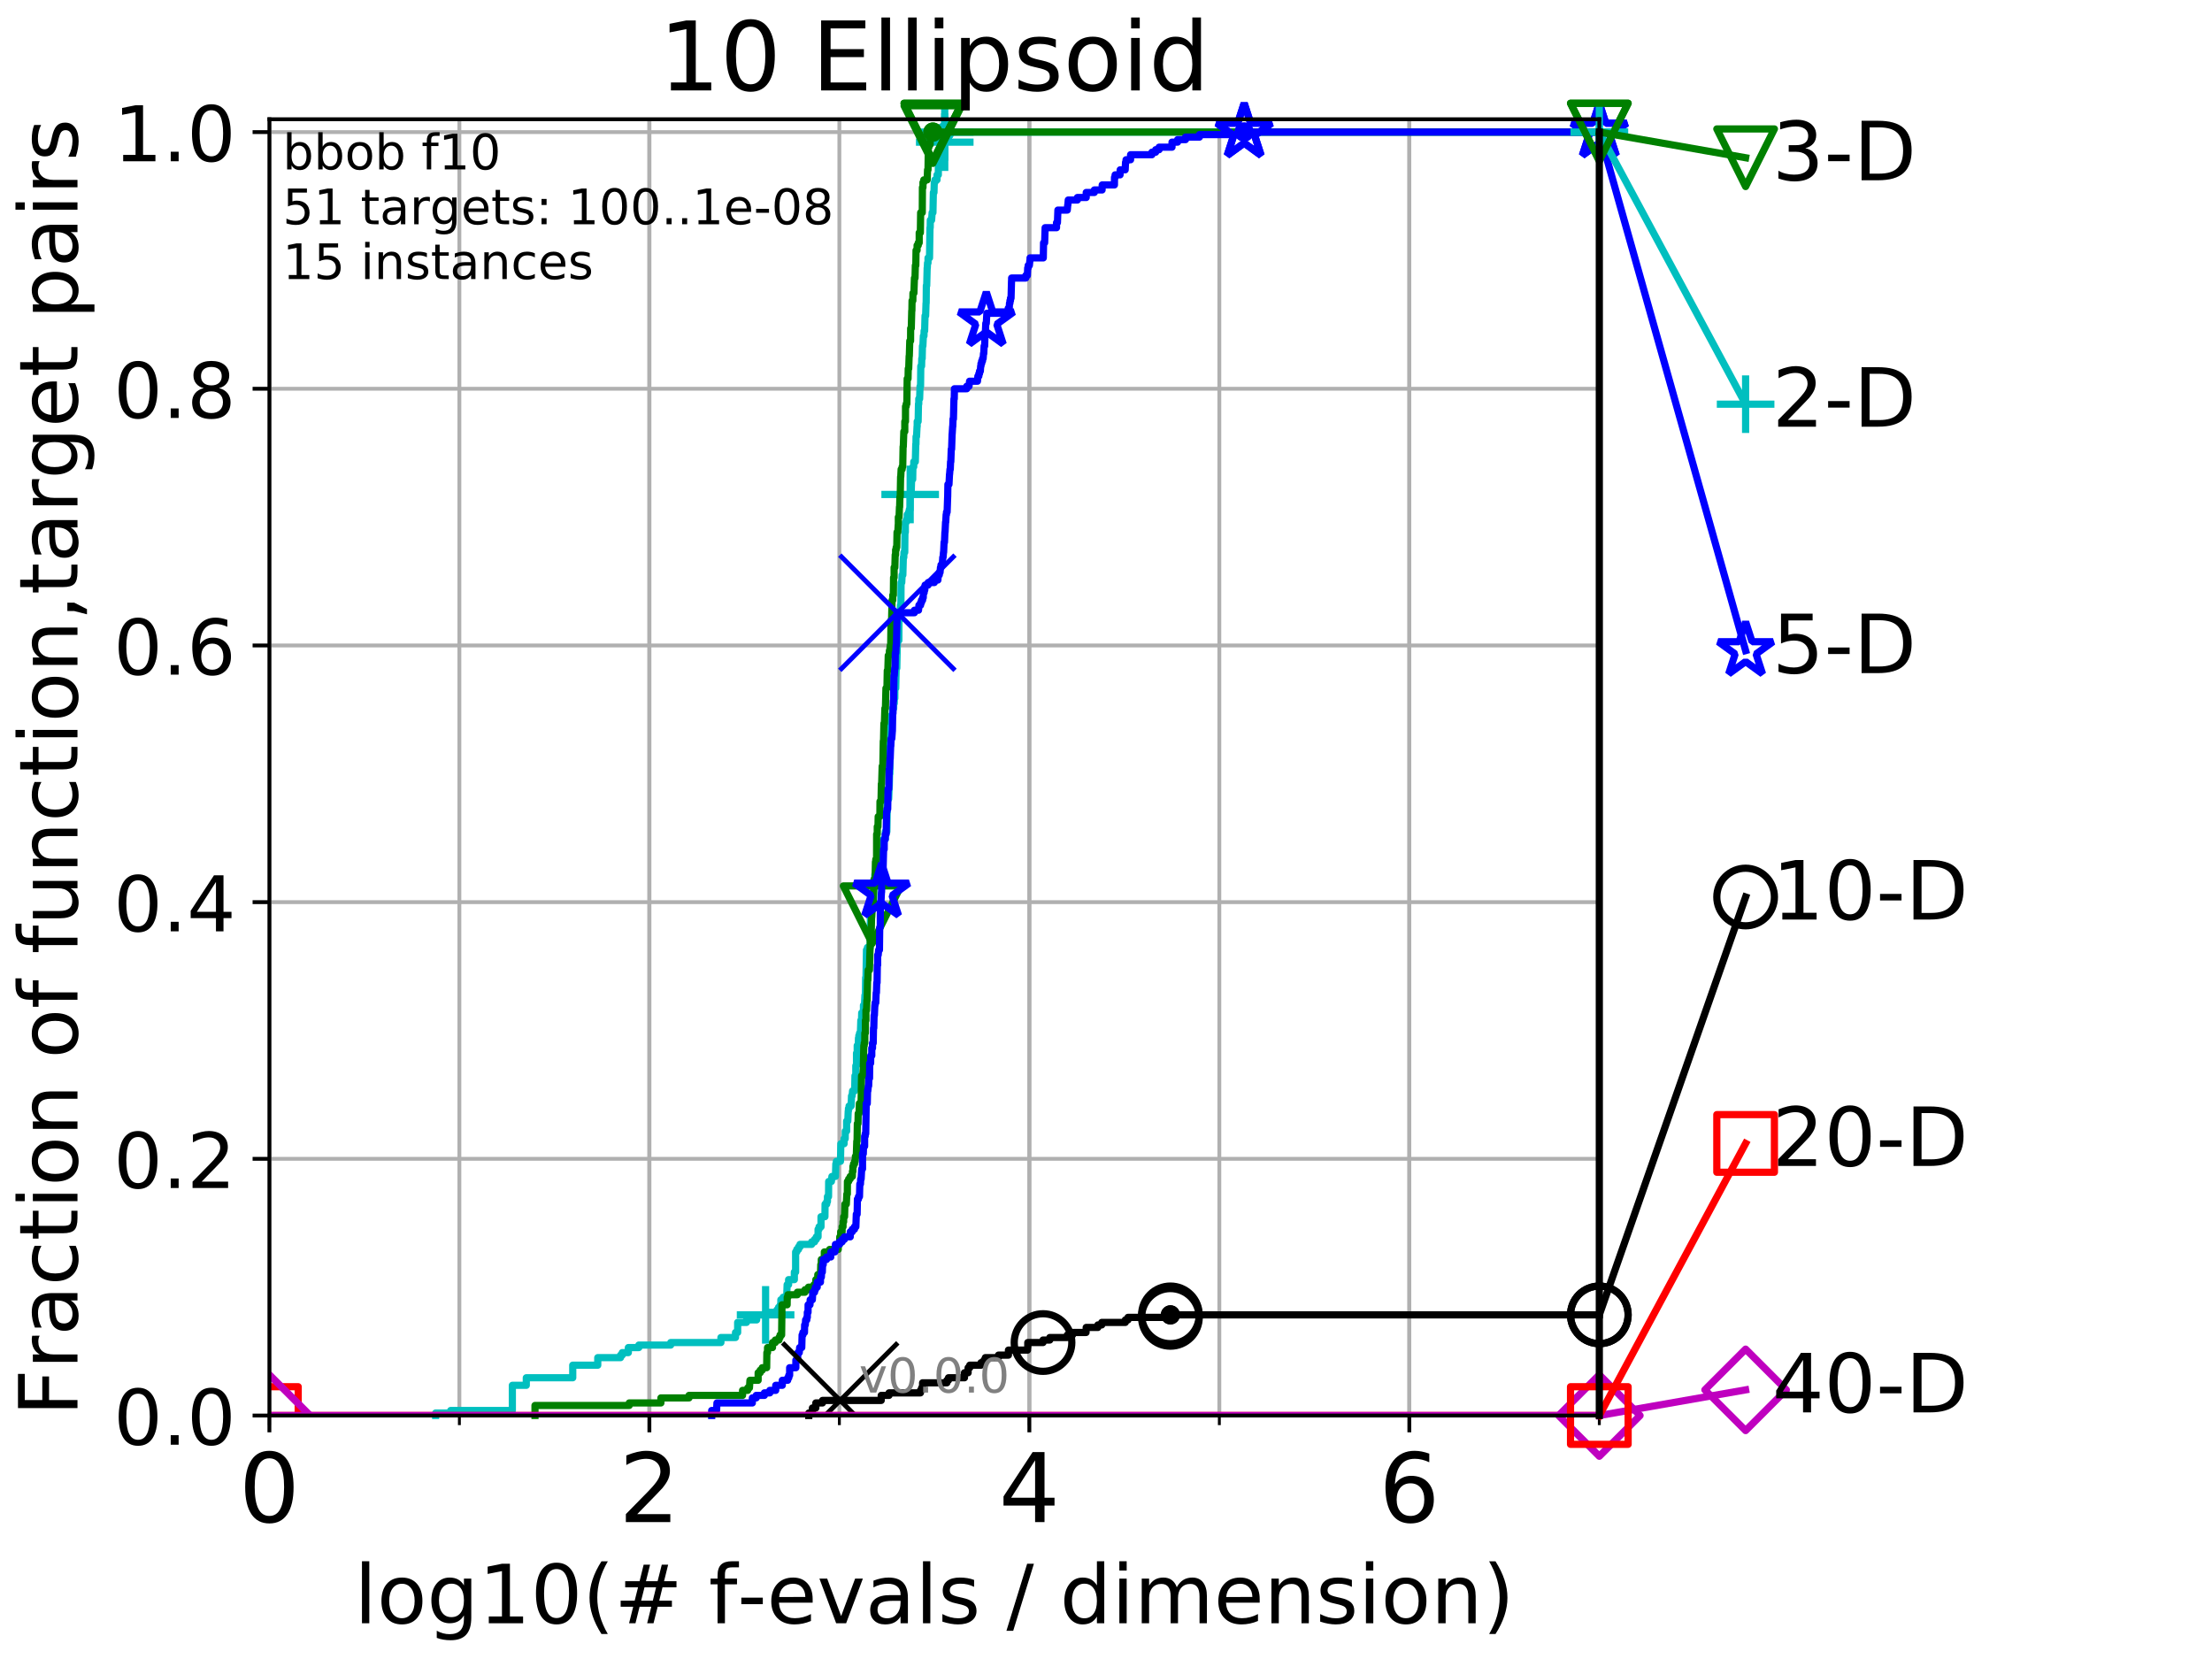 <?xml version="1.0" encoding="utf-8" standalone="no"?>
<!DOCTYPE svg PUBLIC "-//W3C//DTD SVG 1.1//EN"
  "http://www.w3.org/Graphics/SVG/1.1/DTD/svg11.dtd">
<!-- Created with matplotlib (http://matplotlib.org/) -->
<svg height="345.6pt" version="1.1" viewBox="0 0 460.8 345.6" width="460.8pt" xmlns="http://www.w3.org/2000/svg" xmlns:xlink="http://www.w3.org/1999/xlink">
 <defs>
  <style type="text/css">
*{stroke-linecap:butt;stroke-linejoin:round;}
  </style>
 </defs>
 <g id="figure_1">
  <g id="patch_1">
   <path d="M 0 345.6 
L 460.8 345.6 
L 460.8 0 
L 0 0 
z
" style="fill:#ffffff;"/>
  </g>
  <g id="axes_1">
   <g id="patch_2">
    <path d="M 56.12 294.88 
L 333.168 294.88 
L 333.168 24.84 
L 56.12 24.84 
z
" style="fill:#ffffff;"/>
   </g>
   <g id="matplotlib.axis_1">
    <g id="xtick_1">
     <g id="line2d_1">
      <path clip-path="url(#p570d271e41)" d="M 56.12 294.88 
L 56.12 24.84 
" style="fill:none;stroke:#b0b0b0;stroke-linecap:square;stroke-width:0.8;"/>
     </g>
     <g id="line2d_2">
      <defs>
       <path d="M 0 0 
L 0 3.5 
" id="m41835363e9" style="stroke:#000000;stroke-width:0.8;"/>
      </defs>
      <g>
       <use style="stroke:#000000;stroke-width:0.8;" x="56.12" xlink:href="#m41835363e9" y="294.88"/>
      </g>
     </g>
     <g id="text_1">
      <!-- 0 -->
      <defs>
       <path d="M 31.781 66.406 
Q 24.172 66.406 20.328 58.906 
Q 16.5 51.422 16.5 36.375 
Q 16.5 21.391 20.328 13.891 
Q 24.172 6.391 31.781 6.391 
Q 39.453 6.391 43.281 13.891 
Q 47.125 21.391 47.125 36.375 
Q 47.125 51.422 43.281 58.906 
Q 39.453 66.406 31.781 66.406 
z
M 31.781 74.219 
Q 44.047 74.219 50.516 64.516 
Q 56.984 54.828 56.984 36.375 
Q 56.984 17.969 50.516 8.266 
Q 44.047 -1.422 31.781 -1.422 
Q 19.531 -1.422 13.062 8.266 
Q 6.594 17.969 6.594 36.375 
Q 6.594 54.828 13.062 64.516 
Q 19.531 74.219 31.781 74.219 
z
" id="DejaVuSans-30"/>
      </defs>
      <g transform="translate(49.758 317.077)scale(0.2 -0.2)">
       <use xlink:href="#DejaVuSans-30"/>
      </g>
     </g>
    </g>
    <g id="xtick_2">
     <g id="line2d_3">
      <path clip-path="url(#p570d271e41)" d="M 135.277 294.88 
L 135.277 24.84 
" style="fill:none;stroke:#b0b0b0;stroke-linecap:square;stroke-width:0.8;"/>
     </g>
     <g id="line2d_4">
      <g>
       <use style="stroke:#000000;stroke-width:0.8;" x="135.277" xlink:href="#m41835363e9" y="294.88"/>
      </g>
     </g>
     <g id="text_2">
      <!-- 2 -->
      <defs>
       <path d="M 19.188 8.297 
L 53.609 8.297 
L 53.609 0 
L 7.328 0 
L 7.328 8.297 
Q 12.938 14.109 22.625 23.891 
Q 32.328 33.688 34.812 36.531 
Q 39.547 41.844 41.422 45.531 
Q 43.312 49.219 43.312 52.781 
Q 43.312 58.594 39.234 62.25 
Q 35.156 65.922 28.609 65.922 
Q 23.969 65.922 18.812 64.312 
Q 13.672 62.703 7.812 59.422 
L 7.812 69.391 
Q 13.766 71.781 18.938 73 
Q 24.125 74.219 28.422 74.219 
Q 39.75 74.219 46.484 68.547 
Q 53.219 62.891 53.219 53.422 
Q 53.219 48.922 51.531 44.891 
Q 49.859 40.875 45.406 35.406 
Q 44.188 33.984 37.641 27.219 
Q 31.109 20.453 19.188 8.297 
z
" id="DejaVuSans-32"/>
      </defs>
      <g transform="translate(128.914 317.077)scale(0.2 -0.2)">
       <use xlink:href="#DejaVuSans-32"/>
      </g>
     </g>
    </g>
    <g id="xtick_3">
     <g id="line2d_5">
      <path clip-path="url(#p570d271e41)" d="M 214.433 294.88 
L 214.433 24.84 
" style="fill:none;stroke:#b0b0b0;stroke-linecap:square;stroke-width:0.8;"/>
     </g>
     <g id="line2d_6">
      <g>
       <use style="stroke:#000000;stroke-width:0.8;" x="214.433" xlink:href="#m41835363e9" y="294.88"/>
      </g>
     </g>
     <g id="text_3">
      <!-- 4 -->
      <defs>
       <path d="M 37.797 64.312 
L 12.891 25.391 
L 37.797 25.391 
z
M 35.203 72.906 
L 47.609 72.906 
L 47.609 25.391 
L 58.016 25.391 
L 58.016 17.188 
L 47.609 17.188 
L 47.609 0 
L 37.797 0 
L 37.797 17.188 
L 4.891 17.188 
L 4.891 26.703 
z
" id="DejaVuSans-34"/>
      </defs>
      <g transform="translate(208.071 317.077)scale(0.2 -0.2)">
       <use xlink:href="#DejaVuSans-34"/>
      </g>
     </g>
    </g>
    <g id="xtick_4">
     <g id="line2d_7">
      <path clip-path="url(#p570d271e41)" d="M 293.59 294.88 
L 293.59 24.84 
" style="fill:none;stroke:#b0b0b0;stroke-linecap:square;stroke-width:0.8;"/>
     </g>
     <g id="line2d_8">
      <g>
       <use style="stroke:#000000;stroke-width:0.8;" x="293.59" xlink:href="#m41835363e9" y="294.88"/>
      </g>
     </g>
     <g id="text_4">
      <!-- 6 -->
      <defs>
       <path d="M 33.016 40.375 
Q 26.375 40.375 22.484 35.828 
Q 18.609 31.297 18.609 23.391 
Q 18.609 15.531 22.484 10.953 
Q 26.375 6.391 33.016 6.391 
Q 39.656 6.391 43.531 10.953 
Q 47.406 15.531 47.406 23.391 
Q 47.406 31.297 43.531 35.828 
Q 39.656 40.375 33.016 40.375 
z
M 52.594 71.297 
L 52.594 62.312 
Q 48.875 64.062 45.094 64.984 
Q 41.312 65.922 37.594 65.922 
Q 27.828 65.922 22.672 59.328 
Q 17.531 52.734 16.797 39.406 
Q 19.672 43.656 24.016 45.922 
Q 28.375 48.188 33.594 48.188 
Q 44.578 48.188 50.953 41.516 
Q 57.328 34.859 57.328 23.391 
Q 57.328 12.156 50.688 5.359 
Q 44.047 -1.422 33.016 -1.422 
Q 20.359 -1.422 13.672 8.266 
Q 6.984 17.969 6.984 36.375 
Q 6.984 53.656 15.188 63.938 
Q 23.391 74.219 37.203 74.219 
Q 40.922 74.219 44.703 73.484 
Q 48.484 72.75 52.594 71.297 
z
" id="DejaVuSans-36"/>
      </defs>
      <g transform="translate(287.227 317.077)scale(0.2 -0.2)">
       <use xlink:href="#DejaVuSans-36"/>
      </g>
     </g>
    </g>
    <g id="xtick_5">
     <g id="line2d_9">
      <path clip-path="url(#p570d271e41)" d="M 56.12 294.88 
L 56.12 24.84 
" style="fill:none;stroke:#b0b0b0;stroke-linecap:square;stroke-width:0.8;"/>
     </g>
     <g id="line2d_10">
      <defs>
       <path d="M 0 0 
L 0 2 
" id="m52520a6f8f" style="stroke:#000000;stroke-width:0.6;"/>
      </defs>
      <g>
       <use style="stroke:#000000;stroke-width:0.6;" x="56.12" xlink:href="#m52520a6f8f" y="294.88"/>
      </g>
     </g>
    </g>
    <g id="xtick_6">
     <g id="line2d_11">
      <path clip-path="url(#p570d271e41)" d="M 95.698 294.88 
L 95.698 24.84 
" style="fill:none;stroke:#b0b0b0;stroke-linecap:square;stroke-width:0.8;"/>
     </g>
     <g id="line2d_12">
      <g>
       <use style="stroke:#000000;stroke-width:0.6;" x="95.698" xlink:href="#m52520a6f8f" y="294.88"/>
      </g>
     </g>
    </g>
    <g id="xtick_7">
     <g id="line2d_13">
      <path clip-path="url(#p570d271e41)" d="M 135.277 294.88 
L 135.277 24.84 
" style="fill:none;stroke:#b0b0b0;stroke-linecap:square;stroke-width:0.8;"/>
     </g>
     <g id="line2d_14">
      <g>
       <use style="stroke:#000000;stroke-width:0.6;" x="135.277" xlink:href="#m52520a6f8f" y="294.88"/>
      </g>
     </g>
    </g>
    <g id="xtick_8">
     <g id="line2d_15">
      <path clip-path="url(#p570d271e41)" d="M 174.855 294.88 
L 174.855 24.84 
" style="fill:none;stroke:#b0b0b0;stroke-linecap:square;stroke-width:0.8;"/>
     </g>
     <g id="line2d_16">
      <g>
       <use style="stroke:#000000;stroke-width:0.6;" x="174.855" xlink:href="#m52520a6f8f" y="294.88"/>
      </g>
     </g>
    </g>
    <g id="xtick_9">
     <g id="line2d_17">
      <path clip-path="url(#p570d271e41)" d="M 214.433 294.88 
L 214.433 24.84 
" style="fill:none;stroke:#b0b0b0;stroke-linecap:square;stroke-width:0.8;"/>
     </g>
     <g id="line2d_18">
      <g>
       <use style="stroke:#000000;stroke-width:0.6;" x="214.433" xlink:href="#m52520a6f8f" y="294.88"/>
      </g>
     </g>
    </g>
    <g id="xtick_10">
     <g id="line2d_19">
      <path clip-path="url(#p570d271e41)" d="M 254.011 294.88 
L 254.011 24.84 
" style="fill:none;stroke:#b0b0b0;stroke-linecap:square;stroke-width:0.8;"/>
     </g>
     <g id="line2d_20">
      <g>
       <use style="stroke:#000000;stroke-width:0.6;" x="254.011" xlink:href="#m52520a6f8f" y="294.88"/>
      </g>
     </g>
    </g>
    <g id="xtick_11">
     <g id="line2d_21">
      <path clip-path="url(#p570d271e41)" d="M 293.59 294.88 
L 293.59 24.84 
" style="fill:none;stroke:#b0b0b0;stroke-linecap:square;stroke-width:0.8;"/>
     </g>
     <g id="line2d_22">
      <g>
       <use style="stroke:#000000;stroke-width:0.6;" x="293.59" xlink:href="#m52520a6f8f" y="294.88"/>
      </g>
     </g>
    </g>
    <g id="xtick_12">
     <g id="line2d_23">
      <path clip-path="url(#p570d271e41)" d="M 333.168 294.88 
L 333.168 24.84 
" style="fill:none;stroke:#b0b0b0;stroke-linecap:square;stroke-width:0.8;"/>
     </g>
     <g id="line2d_24">
      <g>
       <use style="stroke:#000000;stroke-width:0.6;" x="333.168" xlink:href="#m52520a6f8f" y="294.88"/>
      </g>
     </g>
    </g>
    <g id="text_5">
     <!-- log10(# f-evals / dimension) -->
     <defs>
      <path d="M 9.422 75.984 
L 18.406 75.984 
L 18.406 0 
L 9.422 0 
z
" id="DejaVuSans-6c"/>
      <path d="M 30.609 48.391 
Q 23.391 48.391 19.188 42.75 
Q 14.984 37.109 14.984 27.297 
Q 14.984 17.484 19.156 11.844 
Q 23.344 6.203 30.609 6.203 
Q 37.797 6.203 41.984 11.859 
Q 46.188 17.531 46.188 27.297 
Q 46.188 37.016 41.984 42.703 
Q 37.797 48.391 30.609 48.391 
z
M 30.609 56 
Q 42.328 56 49.016 48.375 
Q 55.719 40.766 55.719 27.297 
Q 55.719 13.875 49.016 6.219 
Q 42.328 -1.422 30.609 -1.422 
Q 18.844 -1.422 12.172 6.219 
Q 5.516 13.875 5.516 27.297 
Q 5.516 40.766 12.172 48.375 
Q 18.844 56 30.609 56 
z
" id="DejaVuSans-6f"/>
      <path d="M 45.406 27.984 
Q 45.406 37.75 41.375 43.109 
Q 37.359 48.484 30.078 48.484 
Q 22.859 48.484 18.828 43.109 
Q 14.797 37.75 14.797 27.984 
Q 14.797 18.266 18.828 12.891 
Q 22.859 7.516 30.078 7.516 
Q 37.359 7.516 41.375 12.891 
Q 45.406 18.266 45.406 27.984 
z
M 54.391 6.781 
Q 54.391 -7.172 48.188 -13.984 
Q 42 -20.797 29.203 -20.797 
Q 24.469 -20.797 20.266 -20.094 
Q 16.062 -19.391 12.109 -17.922 
L 12.109 -9.188 
Q 16.062 -11.328 19.922 -12.344 
Q 23.781 -13.375 27.781 -13.375 
Q 36.625 -13.375 41.016 -8.766 
Q 45.406 -4.156 45.406 5.172 
L 45.406 9.625 
Q 42.625 4.781 38.281 2.391 
Q 33.938 0 27.875 0 
Q 17.828 0 11.672 7.656 
Q 5.516 15.328 5.516 27.984 
Q 5.516 40.672 11.672 48.328 
Q 17.828 56 27.875 56 
Q 33.938 56 38.281 53.609 
Q 42.625 51.219 45.406 46.391 
L 45.406 54.688 
L 54.391 54.688 
z
" id="DejaVuSans-67"/>
      <path d="M 12.406 8.297 
L 28.516 8.297 
L 28.516 63.922 
L 10.984 60.406 
L 10.984 69.391 
L 28.422 72.906 
L 38.281 72.906 
L 38.281 8.297 
L 54.391 8.297 
L 54.391 0 
L 12.406 0 
z
" id="DejaVuSans-31"/>
      <path d="M 31 75.875 
Q 24.469 64.656 21.281 53.656 
Q 18.109 42.672 18.109 31.391 
Q 18.109 20.125 21.312 9.062 
Q 24.516 -2 31 -13.188 
L 23.188 -13.188 
Q 15.875 -1.703 12.234 9.375 
Q 8.594 20.453 8.594 31.391 
Q 8.594 42.281 12.203 53.312 
Q 15.828 64.359 23.188 75.875 
z
" id="DejaVuSans-28"/>
      <path d="M 51.125 44 
L 36.922 44 
L 32.812 27.688 
L 47.125 27.688 
z
M 43.797 71.781 
L 38.719 51.516 
L 52.984 51.516 
L 58.109 71.781 
L 65.922 71.781 
L 60.891 51.516 
L 76.125 51.516 
L 76.125 44 
L 58.984 44 
L 54.984 27.688 
L 70.516 27.688 
L 70.516 20.219 
L 53.078 20.219 
L 48 0 
L 40.188 0 
L 45.219 20.219 
L 30.906 20.219 
L 25.875 0 
L 18.016 0 
L 23.094 20.219 
L 7.719 20.219 
L 7.719 27.688 
L 24.906 27.688 
L 29 44 
L 13.281 44 
L 13.281 51.516 
L 30.906 51.516 
L 35.891 71.781 
z
" id="DejaVuSans-23"/>
      <path id="DejaVuSans-20"/>
      <path d="M 37.109 75.984 
L 37.109 68.5 
L 28.516 68.5 
Q 23.688 68.5 21.797 66.547 
Q 19.922 64.594 19.922 59.516 
L 19.922 54.688 
L 34.719 54.688 
L 34.719 47.703 
L 19.922 47.703 
L 19.922 0 
L 10.891 0 
L 10.891 47.703 
L 2.297 47.703 
L 2.297 54.688 
L 10.891 54.688 
L 10.891 58.5 
Q 10.891 67.625 15.141 71.797 
Q 19.391 75.984 28.609 75.984 
z
" id="DejaVuSans-66"/>
      <path d="M 4.891 31.391 
L 31.203 31.391 
L 31.203 23.391 
L 4.891 23.391 
z
" id="DejaVuSans-2d"/>
      <path d="M 56.203 29.594 
L 56.203 25.203 
L 14.891 25.203 
Q 15.484 15.922 20.484 11.062 
Q 25.484 6.203 34.422 6.203 
Q 39.594 6.203 44.453 7.469 
Q 49.312 8.734 54.109 11.281 
L 54.109 2.781 
Q 49.266 0.734 44.188 -0.344 
Q 39.109 -1.422 33.891 -1.422 
Q 20.797 -1.422 13.156 6.188 
Q 5.516 13.812 5.516 26.812 
Q 5.516 40.234 12.766 48.109 
Q 20.016 56 32.328 56 
Q 43.359 56 49.781 48.891 
Q 56.203 41.797 56.203 29.594 
z
M 47.219 32.234 
Q 47.125 39.594 43.094 43.984 
Q 39.062 48.391 32.422 48.391 
Q 24.906 48.391 20.391 44.141 
Q 15.875 39.891 15.188 32.172 
z
" id="DejaVuSans-65"/>
      <path d="M 2.984 54.688 
L 12.5 54.688 
L 29.594 8.797 
L 46.688 54.688 
L 56.203 54.688 
L 35.688 0 
L 23.484 0 
z
" id="DejaVuSans-76"/>
      <path d="M 34.281 27.484 
Q 23.391 27.484 19.188 25 
Q 14.984 22.516 14.984 16.5 
Q 14.984 11.719 18.141 8.906 
Q 21.297 6.109 26.703 6.109 
Q 34.188 6.109 38.703 11.406 
Q 43.219 16.703 43.219 25.484 
L 43.219 27.484 
z
M 52.203 31.203 
L 52.203 0 
L 43.219 0 
L 43.219 8.297 
Q 40.141 3.328 35.547 0.953 
Q 30.953 -1.422 24.312 -1.422 
Q 15.922 -1.422 10.953 3.297 
Q 6 8.016 6 15.922 
Q 6 25.141 12.172 29.828 
Q 18.359 34.516 30.609 34.516 
L 43.219 34.516 
L 43.219 35.406 
Q 43.219 41.609 39.141 45 
Q 35.062 48.391 27.688 48.391 
Q 23 48.391 18.547 47.266 
Q 14.109 46.141 10.016 43.891 
L 10.016 52.203 
Q 14.938 54.109 19.578 55.047 
Q 24.219 56 28.609 56 
Q 40.484 56 46.344 49.844 
Q 52.203 43.703 52.203 31.203 
z
" id="DejaVuSans-61"/>
      <path d="M 44.281 53.078 
L 44.281 44.578 
Q 40.484 46.531 36.375 47.5 
Q 32.281 48.484 27.875 48.484 
Q 21.188 48.484 17.844 46.438 
Q 14.5 44.391 14.5 40.281 
Q 14.5 37.156 16.891 35.375 
Q 19.281 33.594 26.516 31.984 
L 29.594 31.297 
Q 39.156 29.25 43.188 25.516 
Q 47.219 21.781 47.219 15.094 
Q 47.219 7.469 41.188 3.016 
Q 35.156 -1.422 24.609 -1.422 
Q 20.219 -1.422 15.453 -0.562 
Q 10.688 0.297 5.422 2 
L 5.422 11.281 
Q 10.406 8.688 15.234 7.391 
Q 20.062 6.109 24.812 6.109 
Q 31.156 6.109 34.562 8.281 
Q 37.984 10.453 37.984 14.406 
Q 37.984 18.062 35.516 20.016 
Q 33.062 21.969 24.703 23.781 
L 21.578 24.516 
Q 13.234 26.266 9.516 29.906 
Q 5.812 33.547 5.812 39.891 
Q 5.812 47.609 11.281 51.797 
Q 16.75 56 26.812 56 
Q 31.781 56 36.172 55.266 
Q 40.578 54.547 44.281 53.078 
z
" id="DejaVuSans-73"/>
      <path d="M 25.391 72.906 
L 33.688 72.906 
L 8.297 -9.281 
L 0 -9.281 
z
" id="DejaVuSans-2f"/>
      <path d="M 45.406 46.391 
L 45.406 75.984 
L 54.391 75.984 
L 54.391 0 
L 45.406 0 
L 45.406 8.203 
Q 42.578 3.328 38.25 0.953 
Q 33.938 -1.422 27.875 -1.422 
Q 17.969 -1.422 11.734 6.484 
Q 5.516 14.406 5.516 27.297 
Q 5.516 40.188 11.734 48.094 
Q 17.969 56 27.875 56 
Q 33.938 56 38.25 53.625 
Q 42.578 51.266 45.406 46.391 
z
M 14.797 27.297 
Q 14.797 17.391 18.875 11.75 
Q 22.953 6.109 30.078 6.109 
Q 37.203 6.109 41.297 11.75 
Q 45.406 17.391 45.406 27.297 
Q 45.406 37.203 41.297 42.844 
Q 37.203 48.484 30.078 48.484 
Q 22.953 48.484 18.875 42.844 
Q 14.797 37.203 14.797 27.297 
z
" id="DejaVuSans-64"/>
      <path d="M 9.422 54.688 
L 18.406 54.688 
L 18.406 0 
L 9.422 0 
z
M 9.422 75.984 
L 18.406 75.984 
L 18.406 64.594 
L 9.422 64.594 
z
" id="DejaVuSans-69"/>
      <path d="M 52 44.188 
Q 55.375 50.25 60.062 53.125 
Q 64.75 56 71.094 56 
Q 79.641 56 84.281 50.016 
Q 88.922 44.047 88.922 33.016 
L 88.922 0 
L 79.891 0 
L 79.891 32.719 
Q 79.891 40.578 77.094 44.375 
Q 74.312 48.188 68.609 48.188 
Q 61.625 48.188 57.562 43.547 
Q 53.516 38.922 53.516 30.906 
L 53.516 0 
L 44.484 0 
L 44.484 32.719 
Q 44.484 40.625 41.703 44.406 
Q 38.922 48.188 33.109 48.188 
Q 26.219 48.188 22.156 43.531 
Q 18.109 38.875 18.109 30.906 
L 18.109 0 
L 9.078 0 
L 9.078 54.688 
L 18.109 54.688 
L 18.109 46.188 
Q 21.188 51.219 25.484 53.609 
Q 29.781 56 35.688 56 
Q 41.656 56 45.828 52.969 
Q 50 49.953 52 44.188 
z
" id="DejaVuSans-6d"/>
      <path d="M 54.891 33.016 
L 54.891 0 
L 45.906 0 
L 45.906 32.719 
Q 45.906 40.484 42.875 44.328 
Q 39.844 48.188 33.797 48.188 
Q 26.516 48.188 22.312 43.547 
Q 18.109 38.922 18.109 30.906 
L 18.109 0 
L 9.078 0 
L 9.078 54.688 
L 18.109 54.688 
L 18.109 46.188 
Q 21.344 51.125 25.703 53.562 
Q 30.078 56 35.797 56 
Q 45.219 56 50.047 50.172 
Q 54.891 44.344 54.891 33.016 
z
" id="DejaVuSans-6e"/>
      <path d="M 8.016 75.875 
L 15.828 75.875 
Q 23.141 64.359 26.781 53.312 
Q 30.422 42.281 30.422 31.391 
Q 30.422 20.453 26.781 9.375 
Q 23.141 -1.703 15.828 -13.188 
L 8.016 -13.188 
Q 14.5 -2 17.703 9.062 
Q 20.906 20.125 20.906 31.391 
Q 20.906 42.672 17.703 53.656 
Q 14.5 64.656 8.016 75.875 
z
" id="DejaVuSans-29"/>
     </defs>
     <g transform="translate(73.803 338.154)scale(0.17 -0.17)">
      <use xlink:href="#DejaVuSans-6c"/>
      <use x="27.783" xlink:href="#DejaVuSans-6f"/>
      <use x="88.965" xlink:href="#DejaVuSans-67"/>
      <use x="152.441" xlink:href="#DejaVuSans-31"/>
      <use x="216.064" xlink:href="#DejaVuSans-30"/>
      <use x="279.688" xlink:href="#DejaVuSans-28"/>
      <use x="318.701" xlink:href="#DejaVuSans-23"/>
      <use x="402.49" xlink:href="#DejaVuSans-20"/>
      <use x="434.277" xlink:href="#DejaVuSans-66"/>
      <use x="469.404" xlink:href="#DejaVuSans-2d"/>
      <use x="505.488" xlink:href="#DejaVuSans-65"/>
      <use x="567.012" xlink:href="#DejaVuSans-76"/>
      <use x="626.191" xlink:href="#DejaVuSans-61"/>
      <use x="687.471" xlink:href="#DejaVuSans-6c"/>
      <use x="715.254" xlink:href="#DejaVuSans-73"/>
      <use x="767.354" xlink:href="#DejaVuSans-20"/>
      <use x="799.141" xlink:href="#DejaVuSans-2f"/>
      <use x="832.832" xlink:href="#DejaVuSans-20"/>
      <use x="864.619" xlink:href="#DejaVuSans-64"/>
      <use x="928.096" xlink:href="#DejaVuSans-69"/>
      <use x="955.879" xlink:href="#DejaVuSans-6d"/>
      <use x="1053.291" xlink:href="#DejaVuSans-65"/>
      <use x="1114.814" xlink:href="#DejaVuSans-6e"/>
      <use x="1178.193" xlink:href="#DejaVuSans-73"/>
      <use x="1230.293" xlink:href="#DejaVuSans-69"/>
      <use x="1258.076" xlink:href="#DejaVuSans-6f"/>
      <use x="1319.258" xlink:href="#DejaVuSans-6e"/>
      <use x="1382.637" xlink:href="#DejaVuSans-29"/>
     </g>
    </g>
   </g>
   <g id="matplotlib.axis_2">
    <g id="ytick_1">
     <g id="line2d_25">
      <path clip-path="url(#p570d271e41)" d="M 56.12 294.88 
L 333.168 294.88 
" style="fill:none;stroke:#b0b0b0;stroke-linecap:square;stroke-width:0.8;"/>
     </g>
     <g id="line2d_26">
      <defs>
       <path d="M 0 0 
L -3.5 0 
" id="md13e22ace5" style="stroke:#000000;stroke-width:0.8;"/>
      </defs>
      <g>
       <use style="stroke:#000000;stroke-width:0.8;" x="56.12" xlink:href="#md13e22ace5" y="294.88"/>
      </g>
     </g>
     <g id="text_6">
      <!-- 0.0 -->
      <defs>
       <path d="M 10.688 12.406 
L 21 12.406 
L 21 0 
L 10.688 0 
z
" id="DejaVuSans-2e"/>
      </defs>
      <g transform="translate(23.675 300.959)scale(0.16 -0.16)">
       <use xlink:href="#DejaVuSans-30"/>
       <use x="63.623" xlink:href="#DejaVuSans-2e"/>
       <use x="95.41" xlink:href="#DejaVuSans-30"/>
      </g>
     </g>
    </g>
    <g id="ytick_2">
     <g id="line2d_27">
      <path clip-path="url(#p570d271e41)" d="M 56.12 241.407 
L 333.168 241.407 
" style="fill:none;stroke:#b0b0b0;stroke-linecap:square;stroke-width:0.8;"/>
     </g>
     <g id="line2d_28">
      <g>
       <use style="stroke:#000000;stroke-width:0.8;" x="56.12" xlink:href="#md13e22ace5" y="241.407"/>
      </g>
     </g>
     <g id="text_7">
      <!-- 0.2 -->
      <g transform="translate(23.675 247.485)scale(0.16 -0.16)">
       <use xlink:href="#DejaVuSans-30"/>
       <use x="63.623" xlink:href="#DejaVuSans-2e"/>
       <use x="95.41" xlink:href="#DejaVuSans-32"/>
      </g>
     </g>
    </g>
    <g id="ytick_3">
     <g id="line2d_29">
      <path clip-path="url(#p570d271e41)" d="M 56.12 187.933 
L 333.168 187.933 
" style="fill:none;stroke:#b0b0b0;stroke-linecap:square;stroke-width:0.8;"/>
     </g>
     <g id="line2d_30">
      <g>
       <use style="stroke:#000000;stroke-width:0.8;" x="56.12" xlink:href="#md13e22ace5" y="187.933"/>
      </g>
     </g>
     <g id="text_8">
      <!-- 0.4 -->
      <g transform="translate(23.675 194.012)scale(0.16 -0.16)">
       <use xlink:href="#DejaVuSans-30"/>
       <use x="63.623" xlink:href="#DejaVuSans-2e"/>
       <use x="95.41" xlink:href="#DejaVuSans-34"/>
      </g>
     </g>
    </g>
    <g id="ytick_4">
     <g id="line2d_31">
      <path clip-path="url(#p570d271e41)" d="M 56.12 134.46 
L 333.168 134.46 
" style="fill:none;stroke:#b0b0b0;stroke-linecap:square;stroke-width:0.8;"/>
     </g>
     <g id="line2d_32">
      <g>
       <use style="stroke:#000000;stroke-width:0.8;" x="56.12" xlink:href="#md13e22ace5" y="134.46"/>
      </g>
     </g>
     <g id="text_9">
      <!-- 0.6 -->
      <g transform="translate(23.675 140.539)scale(0.16 -0.16)">
       <use xlink:href="#DejaVuSans-30"/>
       <use x="63.623" xlink:href="#DejaVuSans-2e"/>
       <use x="95.41" xlink:href="#DejaVuSans-36"/>
      </g>
     </g>
    </g>
    <g id="ytick_5">
     <g id="line2d_33">
      <path clip-path="url(#p570d271e41)" d="M 56.12 80.987 
L 333.168 80.987 
" style="fill:none;stroke:#b0b0b0;stroke-linecap:square;stroke-width:0.8;"/>
     </g>
     <g id="line2d_34">
      <g>
       <use style="stroke:#000000;stroke-width:0.8;" x="56.12" xlink:href="#md13e22ace5" y="80.987"/>
      </g>
     </g>
     <g id="text_10">
      <!-- 0.8 -->
      <defs>
       <path d="M 31.781 34.625 
Q 24.75 34.625 20.719 30.859 
Q 16.703 27.094 16.703 20.516 
Q 16.703 13.922 20.719 10.156 
Q 24.75 6.391 31.781 6.391 
Q 38.812 6.391 42.859 10.172 
Q 46.922 13.969 46.922 20.516 
Q 46.922 27.094 42.891 30.859 
Q 38.875 34.625 31.781 34.625 
z
M 21.922 38.812 
Q 15.578 40.375 12.031 44.719 
Q 8.5 49.078 8.5 55.328 
Q 8.5 64.062 14.719 69.141 
Q 20.953 74.219 31.781 74.219 
Q 42.672 74.219 48.875 69.141 
Q 55.078 64.062 55.078 55.328 
Q 55.078 49.078 51.531 44.719 
Q 48 40.375 41.703 38.812 
Q 48.828 37.156 52.797 32.312 
Q 56.781 27.484 56.781 20.516 
Q 56.781 9.906 50.312 4.234 
Q 43.844 -1.422 31.781 -1.422 
Q 19.734 -1.422 13.25 4.234 
Q 6.781 9.906 6.781 20.516 
Q 6.781 27.484 10.781 32.312 
Q 14.797 37.156 21.922 38.812 
z
M 18.312 54.391 
Q 18.312 48.734 21.844 45.562 
Q 25.391 42.391 31.781 42.391 
Q 38.141 42.391 41.719 45.562 
Q 45.312 48.734 45.312 54.391 
Q 45.312 60.062 41.719 63.234 
Q 38.141 66.406 31.781 66.406 
Q 25.391 66.406 21.844 63.234 
Q 18.312 60.062 18.312 54.391 
z
" id="DejaVuSans-38"/>
      </defs>
      <g transform="translate(23.675 87.066)scale(0.16 -0.16)">
       <use xlink:href="#DejaVuSans-30"/>
       <use x="63.623" xlink:href="#DejaVuSans-2e"/>
       <use x="95.41" xlink:href="#DejaVuSans-38"/>
      </g>
     </g>
    </g>
    <g id="ytick_6">
     <g id="line2d_35">
      <path clip-path="url(#p570d271e41)" d="M 56.12 27.514 
L 333.168 27.514 
" style="fill:none;stroke:#b0b0b0;stroke-linecap:square;stroke-width:0.8;"/>
     </g>
     <g id="line2d_36">
      <g>
       <use style="stroke:#000000;stroke-width:0.8;" x="56.12" xlink:href="#md13e22ace5" y="27.514"/>
      </g>
     </g>
     <g id="text_11">
      <!-- 1.0 -->
      <g transform="translate(23.675 33.592)scale(0.16 -0.16)">
       <use xlink:href="#DejaVuSans-31"/>
       <use x="63.623" xlink:href="#DejaVuSans-2e"/>
       <use x="95.41" xlink:href="#DejaVuSans-30"/>
      </g>
     </g>
    </g>
    <g id="text_12">
     <!-- Fraction of function,target pairs -->
     <defs>
      <path d="M 9.812 72.906 
L 51.703 72.906 
L 51.703 64.594 
L 19.672 64.594 
L 19.672 43.109 
L 48.578 43.109 
L 48.578 34.812 
L 19.672 34.812 
L 19.672 0 
L 9.812 0 
z
" id="DejaVuSans-46"/>
      <path d="M 41.109 46.297 
Q 39.594 47.172 37.812 47.578 
Q 36.031 48 33.891 48 
Q 26.266 48 22.188 43.047 
Q 18.109 38.094 18.109 28.812 
L 18.109 0 
L 9.078 0 
L 9.078 54.688 
L 18.109 54.688 
L 18.109 46.188 
Q 20.953 51.172 25.484 53.578 
Q 30.031 56 36.531 56 
Q 37.453 56 38.578 55.875 
Q 39.703 55.766 41.062 55.516 
z
" id="DejaVuSans-72"/>
      <path d="M 48.781 52.594 
L 48.781 44.188 
Q 44.969 46.297 41.141 47.344 
Q 37.312 48.391 33.406 48.391 
Q 24.656 48.391 19.812 42.844 
Q 14.984 37.312 14.984 27.297 
Q 14.984 17.281 19.812 11.734 
Q 24.656 6.203 33.406 6.203 
Q 37.312 6.203 41.141 7.25 
Q 44.969 8.297 48.781 10.406 
L 48.781 2.094 
Q 45.016 0.344 40.984 -0.531 
Q 36.969 -1.422 32.422 -1.422 
Q 20.062 -1.422 12.781 6.344 
Q 5.516 14.109 5.516 27.297 
Q 5.516 40.672 12.859 48.328 
Q 20.219 56 33.016 56 
Q 37.156 56 41.109 55.141 
Q 45.062 54.297 48.781 52.594 
z
" id="DejaVuSans-63"/>
      <path d="M 18.312 70.219 
L 18.312 54.688 
L 36.812 54.688 
L 36.812 47.703 
L 18.312 47.703 
L 18.312 18.016 
Q 18.312 11.328 20.141 9.422 
Q 21.969 7.516 27.594 7.516 
L 36.812 7.516 
L 36.812 0 
L 27.594 0 
Q 17.188 0 13.234 3.875 
Q 9.281 7.766 9.281 18.016 
L 9.281 47.703 
L 2.688 47.703 
L 2.688 54.688 
L 9.281 54.688 
L 9.281 70.219 
z
" id="DejaVuSans-74"/>
      <path d="M 8.5 21.578 
L 8.5 54.688 
L 17.484 54.688 
L 17.484 21.922 
Q 17.484 14.156 20.5 10.266 
Q 23.531 6.391 29.594 6.391 
Q 36.859 6.391 41.078 11.031 
Q 45.312 15.672 45.312 23.688 
L 45.312 54.688 
L 54.297 54.688 
L 54.297 0 
L 45.312 0 
L 45.312 8.406 
Q 42.047 3.422 37.719 1 
Q 33.406 -1.422 27.688 -1.422 
Q 18.266 -1.422 13.375 4.438 
Q 8.5 10.297 8.5 21.578 
z
M 31.109 56 
z
" id="DejaVuSans-75"/>
      <path d="M 11.719 12.406 
L 22.016 12.406 
L 22.016 4 
L 14.016 -11.625 
L 7.719 -11.625 
L 11.719 4 
z
" id="DejaVuSans-2c"/>
      <path d="M 18.109 8.203 
L 18.109 -20.797 
L 9.078 -20.797 
L 9.078 54.688 
L 18.109 54.688 
L 18.109 46.391 
Q 20.953 51.266 25.266 53.625 
Q 29.594 56 35.594 56 
Q 45.562 56 51.781 48.094 
Q 58.016 40.188 58.016 27.297 
Q 58.016 14.406 51.781 6.484 
Q 45.562 -1.422 35.594 -1.422 
Q 29.594 -1.422 25.266 0.953 
Q 20.953 3.328 18.109 8.203 
z
M 48.688 27.297 
Q 48.688 37.203 44.609 42.844 
Q 40.531 48.484 33.406 48.484 
Q 26.266 48.484 22.188 42.844 
Q 18.109 37.203 18.109 27.297 
Q 18.109 17.391 22.188 11.75 
Q 26.266 6.109 33.406 6.109 
Q 40.531 6.109 44.609 11.75 
Q 48.688 17.391 48.688 27.297 
z
" id="DejaVuSans-70"/>
     </defs>
     <g transform="translate(16.14 294.999)rotate(-90)scale(0.17 -0.17)">
      <use xlink:href="#DejaVuSans-46"/>
      <use x="57.41" xlink:href="#DejaVuSans-72"/>
      <use x="98.523" xlink:href="#DejaVuSans-61"/>
      <use x="159.803" xlink:href="#DejaVuSans-63"/>
      <use x="214.783" xlink:href="#DejaVuSans-74"/>
      <use x="253.992" xlink:href="#DejaVuSans-69"/>
      <use x="281.775" xlink:href="#DejaVuSans-6f"/>
      <use x="342.957" xlink:href="#DejaVuSans-6e"/>
      <use x="406.336" xlink:href="#DejaVuSans-20"/>
      <use x="438.123" xlink:href="#DejaVuSans-6f"/>
      <use x="499.305" xlink:href="#DejaVuSans-66"/>
      <use x="534.51" xlink:href="#DejaVuSans-20"/>
      <use x="566.297" xlink:href="#DejaVuSans-66"/>
      <use x="601.502" xlink:href="#DejaVuSans-75"/>
      <use x="664.881" xlink:href="#DejaVuSans-6e"/>
      <use x="728.26" xlink:href="#DejaVuSans-63"/>
      <use x="783.24" xlink:href="#DejaVuSans-74"/>
      <use x="822.449" xlink:href="#DejaVuSans-69"/>
      <use x="850.232" xlink:href="#DejaVuSans-6f"/>
      <use x="911.414" xlink:href="#DejaVuSans-6e"/>
      <use x="974.793" xlink:href="#DejaVuSans-2c"/>
      <use x="1006.58" xlink:href="#DejaVuSans-74"/>
      <use x="1045.789" xlink:href="#DejaVuSans-61"/>
      <use x="1107.068" xlink:href="#DejaVuSans-72"/>
      <use x="1148.166" xlink:href="#DejaVuSans-67"/>
      <use x="1211.643" xlink:href="#DejaVuSans-65"/>
      <use x="1273.166" xlink:href="#DejaVuSans-74"/>
      <use x="1312.375" xlink:href="#DejaVuSans-20"/>
      <use x="1344.162" xlink:href="#DejaVuSans-70"/>
      <use x="1407.639" xlink:href="#DejaVuSans-61"/>
      <use x="1468.918" xlink:href="#DejaVuSans-69"/>
      <use x="1496.701" xlink:href="#DejaVuSans-72"/>
      <use x="1537.814" xlink:href="#DejaVuSans-73"/>
     </g>
    </g>
   </g>
   <g id="line2d_37">
    <defs>
     <path d="M 0 1.5 
C 0.398 1.5 0.779 1.342 1.061 1.061 
C 1.342 0.779 1.5 0.398 1.5 0 
C 1.5 -0.398 1.342 -0.779 1.061 -1.061 
C 0.779 -1.342 0.398 -1.5 0 -1.5 
C -0.398 -1.5 -0.779 -1.342 -1.061 -1.061 
C -1.342 -0.779 -1.5 -0.398 -1.5 0 
C -1.5 0.398 -1.342 0.779 -1.061 1.061 
C -0.779 1.342 -0.398 1.5 0 1.5 
z
" id="md2a3db82d8" style="stroke:#00bfbf;"/>
    </defs>
    <g>
     <use style="fill:#00bfbf;stroke:#00bfbf;" x="196.808" xlink:href="#md2a3db82d8" y="27.514"/>
     <use style="fill:#00bfbf;stroke:#00bfbf;" x="196.808" xlink:href="#md2a3db82d8" y="27.514"/>
    </g>
   </g>
   <g id="line2d_38">
    <path d="M 90.753 294.88 
L 90.753 294.356 
L 93.887 294.356 
L 93.887 293.832 
L 106.731 293.832 
L 106.731 288.589 
L 109.637 288.589 
L 109.637 287.016 
L 119.311 287.016 
L 119.311 284.395 
L 124.525 284.395 
L 124.525 282.822 
L 129.268 282.822 
L 129.268 282.298 
L 129.63 282.298 
L 129.63 281.774 
L 130.895 281.774 
L 130.895 280.725 
L 133.079 280.725 
L 133.079 280.201 
L 139.72 280.201 
L 139.72 279.677 
L 150.181 279.677 
L 150.181 278.628 
L 153.218 278.628 
L 153.218 277.58 
L 153.666 277.58 
L 153.666 275.483 
L 155.51 275.483 
L 155.51 274.959 
L 157.625 274.959 
L 157.625 273.91 
L 159.488 273.91 
L 159.488 273.386 
L 161.859 273.386 
L 161.859 272.862 
L 162.185 272.862 
L 162.185 272.337 
L 162.541 272.337 
L 162.541 271.813 
L 162.663 271.813 
L 162.663 270.765 
L 163.146 270.765 
L 163.146 270.24 
L 163.877 270.24 
L 163.975 267.619 
L 164.279 267.619 
L 164.279 266.571 
L 165.477 266.571 
L 165.477 264.998 
L 165.742 264.998 
L 165.742 260.804 
L 165.988 260.804 
L 165.988 260.28 
L 166.344 260.28 
L 166.344 259.755 
L 166.652 259.755 
L 166.652 259.231 
L 169.077 259.231 
L 169.077 258.707 
L 169.691 258.707 
L 169.691 258.183 
L 170.058 258.183 
L 170.058 257.658 
L 170.418 257.658 
L 170.418 256.086 
L 170.628 256.086 
L 170.628 255.561 
L 171.03 255.561 
L 171.03 253.464 
L 171.848 253.464 
L 171.878 250.843 
L 172.222 250.843 
L 172.222 250.319 
L 172.372 250.319 
L 172.372 249.27 
L 172.599 249.27 
L 172.628 246.125 
L 173.196 246.125 
L 173.3 245.076 
L 174.045 245.076 
L 174.117 242.455 
L 174.225 242.455 
L 174.225 241.931 
L 175.085 241.931 
L 175.162 238.261 
L 175.84 238.261 
L 175.84 237.213 
L 176.074 237.213 
L 176.09 235.64 
L 176.368 235.64 
L 176.368 233.543 
L 176.61 233.543 
L 176.703 231.446 
L 176.749 231.446 
L 176.749 230.922 
L 176.879 230.922 
L 176.879 230.398 
L 177.309 230.398 
L 177.384 228.301 
L 177.509 228.301 
L 177.605 227.252 
L 178.039 227.252 
L 178.103 224.107 
L 178.28 224.107 
L 178.28 222.01 
L 178.427 222.01 
L 178.427 219.388 
L 178.573 219.388 
L 178.573 217.816 
L 178.793 217.816 
L 178.834 216.243 
L 178.916 216.243 
L 178.916 215.719 
L 179.064 215.719 
L 179.064 215.194 
L 179.238 215.194 
L 179.325 212.573 
L 179.47 212.573 
L 179.509 211 
L 179.873 211 
L 179.873 209.428 
L 180.077 209.428 
L 180.184 207.331 
L 180.279 207.331 
L 180.329 203.661 
L 180.403 203.661 
L 180.503 197.894 
L 180.712 197.894 
L 180.712 197.37 
L 181.277 197.37 
L 181.318 191.079 
L 181.407 191.079 
L 181.413 189.506 
L 181.657 189.506 
L 181.732 187.933 
L 181.927 187.933 
L 182.035 185.312 
L 182.041 185.312 
L 182.041 183.739 
L 182.232 183.739 
L 182.249 182.167 
L 182.537 182.167 
L 182.537 181.642 
L 182.81 181.642 
L 182.81 179.546 
L 183.195 179.546 
L 183.29 178.497 
L 183.348 178.497 
L 183.348 176.924 
L 183.685 176.924 
L 183.685 176.4 
L 183.808 176.4 
L 183.808 175.352 
L 184.006 175.352 
L 184.006 174.827 
L 184.425 174.827 
L 184.43 173.255 
L 184.747 173.255 
L 184.853 166.439 
L 185.124 166.439 
L 185.233 163.818 
L 185.252 163.818 
L 185.313 161.197 
L 185.369 161.197 
L 185.452 153.857 
L 185.489 153.857 
L 185.586 149.139 
L 185.901 149.139 
L 185.942 147.566 
L 186.166 147.566 
L 186.166 146.518 
L 186.29 146.518 
L 186.29 145.469 
L 186.409 145.469 
L 186.413 143.372 
L 186.596 143.372 
L 186.692 139.178 
L 186.821 139.178 
L 186.932 133.936 
L 186.978 133.936 
L 186.978 133.412 
L 187.248 133.412 
L 187.265 129.218 
L 187.398 129.218 
L 187.398 127.645 
L 187.509 127.645 
L 187.587 126.072 
L 187.677 126.072 
L 187.706 121.354 
L 187.852 121.354 
L 187.924 119.781 
L 188.08 119.781 
L 188.183 116.112 
L 188.278 116.112 
L 188.302 115.063 
L 188.474 115.063 
L 188.513 110.869 
L 188.598 110.869 
L 188.598 108.772 
L 188.805 108.772 
L 188.805 108.248 
L 188.995 108.248 
L 188.995 107.199 
L 189.279 107.199 
L 189.279 106.675 
L 189.42 106.675 
L 189.42 106.151 
L 189.589 106.151 
L 189.607 103.005 
L 189.806 103.005 
L 189.907 99.86 
L 190.131 99.86 
L 190.177 97.239 
L 190.352 97.239 
L 190.352 96.19 
L 190.68 96.19 
L 190.772 92.52 
L 190.813 92.52 
L 190.833 90.948 
L 190.932 90.948 
L 191.039 88.851 
L 191.066 88.851 
L 191.066 87.802 
L 191.266 87.802 
L 191.338 84.132 
L 191.397 84.132 
L 191.397 83.084 
L 191.574 83.084 
L 191.661 80.463 
L 191.768 80.463 
L 191.816 76.269 
L 191.982 76.269 
L 192.02 74.696 
L 192.105 74.696 
L 192.165 72.075 
L 192.252 72.075 
L 192.355 69.978 
L 192.482 69.978 
L 192.507 68.929 
L 192.617 68.929 
L 192.702 65.784 
L 192.827 65.784 
L 192.908 63.163 
L 192.938 63.163 
L 192.974 59.493 
L 193.052 59.493 
L 193.144 55.823 
L 193.171 55.823 
L 193.221 54.775 
L 193.321 54.775 
L 193.321 53.726 
L 193.635 53.726 
L 193.73 47.435 
L 193.779 47.435 
L 193.799 45.862 
L 194.07 45.862 
L 194.18 44.29 
L 194.349 44.29 
L 194.435 40.096 
L 194.566 40.096 
L 194.626 37.999 
L 194.759 37.999 
L 194.759 37.474 
L 195.196 37.474 
L 195.199 36.426 
L 195.473 36.426 
L 195.473 34.853 
L 195.674 34.853 
L 195.679 33.805 
L 196.208 33.805 
L 196.21 31.183 
L 196.454 31.183 
L 196.554 29.611 
L 196.808 29.611 
L 196.808 27.514 
L 333.168 27.514 
L 333.168 27.514 
" style="fill:none;stroke:#00bfbf;stroke-linecap:square;stroke-width:1.5;"/>
   </g>
   <g id="line2d_39">
    <defs>
     <path d="M -6 0 
L 6 0 
M 0 6 
L 0 -6 
" id="m5582000176" style="stroke:#00bfbf;stroke-width:1.5;"/>
    </defs>
    <g>
     <use style="fill-opacity:0;stroke:#00bfbf;stroke-width:1.5;" x="159.488" xlink:href="#m5582000176" y="273.91"/>
     <use style="fill-opacity:0;stroke:#00bfbf;stroke-width:1.5;" x="189.607" xlink:href="#m5582000176" y="103.005"/>
     <use style="fill-opacity:0;stroke:#00bfbf;stroke-width:1.5;" x="196.808" xlink:href="#m5582000176" y="29.611"/>
     <use style="fill-opacity:0;stroke:#00bfbf;stroke-width:1.5;" x="196.808" xlink:href="#m5582000176" y="27.514"/>
     <use style="fill-opacity:0;stroke:#00bfbf;stroke-width:1.5;" x="333.168" xlink:href="#m5582000176" y="27.514"/>
    </g>
   </g>
   <g id="line2d_40">
    <path style="fill:none;stroke:#00bfbf;stroke-linecap:square;stroke-width:1.5;"/>
    <g/>
   </g>
   <g id="line2d_41">
    <defs>
     <path d="M 0 1.5 
C 0.398 1.5 0.779 1.342 1.061 1.061 
C 1.342 0.779 1.5 0.398 1.5 0 
C 1.5 -0.398 1.342 -0.779 1.061 -1.061 
C 0.779 -1.342 0.398 -1.5 0 -1.5 
C -0.398 -1.5 -0.779 -1.342 -1.061 -1.061 
C -1.342 -0.779 -1.5 -0.398 -1.5 0 
C -1.5 0.398 -1.342 0.779 -1.061 1.061 
C -0.779 1.342 -0.398 1.5 0 1.5 
z
" id="m785590d912" style="stroke:#008000;"/>
    </defs>
    <g>
     <use style="fill:#008000;stroke:#008000;" x="194.337" xlink:href="#m785590d912" y="27.514"/>
     <use style="fill:#008000;stroke:#008000;" x="194.337" xlink:href="#m785590d912" y="27.514"/>
    </g>
   </g>
   <g id="line2d_42">
    <path d="M 111.448 294.88 
L 111.448 292.783 
L 131.079 292.783 
L 131.079 292.259 
L 137.679 292.259 
L 137.679 291.21 
L 143.533 291.21 
L 143.533 290.686 
L 154.687 290.686 
L 154.687 289.638 
L 155.764 289.638 
L 155.764 289.113 
L 156.125 289.113 
L 156.227 287.541 
L 157.935 287.541 
L 157.935 285.968 
L 158.359 285.968 
L 158.359 285.444 
L 158.787 285.444 
L 158.787 284.919 
L 159.71 284.919 
L 159.752 281.774 
L 159.889 281.774 
L 159.889 280.725 
L 160.925 280.725 
L 160.925 279.677 
L 161.507 279.677 
L 161.507 279.153 
L 162.275 279.153 
L 162.275 278.628 
L 162.5 278.628 
L 162.5 278.104 
L 162.826 278.104 
L 162.906 271.813 
L 163.975 271.813 
L 163.996 270.24 
L 164.146 270.24 
L 164.146 269.716 
L 166.103 269.716 
L 166.103 269.192 
L 167.695 269.192 
L 167.695 268.668 
L 168.41 268.668 
L 168.41 268.143 
L 169.578 268.143 
L 169.578 267.619 
L 169.956 267.619 
L 169.956 266.571 
L 170.347 266.571 
L 170.362 265.522 
L 170.919 265.522 
L 170.983 263.425 
L 171.091 263.425 
L 171.091 262.377 
L 171.721 262.377 
L 171.721 260.804 
L 172.826 260.804 
L 172.826 260.28 
L 174.624 260.28 
L 174.624 259.231 
L 174.895 259.231 
L 174.941 257.658 
L 175.128 257.658 
L 175.128 256.61 
L 175.43 256.61 
L 175.43 255.561 
L 175.617 255.561 
L 175.617 254.513 
L 175.748 254.513 
L 175.748 253.464 
L 175.937 253.464 
L 176.012 250.843 
L 176.305 250.843 
L 176.41 248.746 
L 176.514 248.746 
L 176.535 246.125 
L 176.793 246.125 
L 176.793 245.601 
L 177.117 245.601 
L 177.117 245.076 
L 177.563 245.076 
L 177.578 244.028 
L 177.676 244.028 
L 177.676 242.979 
L 177.801 242.979 
L 177.801 242.455 
L 178.022 242.455 
L 178.022 241.931 
L 178.15 241.931 
L 178.198 240.882 
L 178.381 240.882 
L 178.483 237.737 
L 178.543 237.737 
L 178.598 234.067 
L 178.736 234.067 
L 178.777 231.97 
L 178.959 231.97 
L 179.022 229.873 
L 179.382 229.873 
L 179.479 224.107 
L 179.731 224.107 
L 179.838 222.534 
L 179.843 222.534 
L 179.949 217.816 
L 180.034 217.816 
L 180.034 217.291 
L 180.149 217.291 
L 180.161 215.194 
L 180.279 215.194 
L 180.279 212.573 
L 180.391 212.573 
L 180.391 210.476 
L 180.511 210.476 
L 180.593 208.379 
L 180.651 208.379 
L 180.732 204.185 
L 180.789 204.185 
L 180.866 202.088 
L 181.127 202.088 
L 181.238 197.894 
L 181.249 197.894 
L 181.316 195.273 
L 181.469 195.273 
L 181.566 191.079 
L 181.594 191.079 
L 181.686 189.506 
L 181.755 189.506 
L 181.866 187.933 
L 181.919 187.933 
L 182.018 184.264 
L 182.052 184.264 
L 182.059 183.215 
L 182.288 183.215 
L 182.369 179.546 
L 182.44 179.546 
L 182.44 179.021 
L 182.608 179.021 
L 182.619 173.779 
L 182.75 173.779 
L 182.75 172.206 
L 182.898 172.206 
L 182.941 170.109 
L 183.295 170.109 
L 183.316 166.964 
L 183.532 166.964 
L 183.604 163.294 
L 183.666 163.294 
L 183.772 159.624 
L 183.908 159.624 
L 184.003 154.382 
L 184.056 154.382 
L 184.133 150.712 
L 184.237 150.712 
L 184.336 147.566 
L 184.451 147.566 
L 184.556 143.372 
L 184.766 143.372 
L 184.834 139.703 
L 184.949 139.703 
L 185.041 136.557 
L 185.245 136.557 
L 185.283 135.509 
L 185.361 135.509 
L 185.451 134.46 
L 185.549 134.46 
L 185.617 129.218 
L 185.733 129.218 
L 185.833 125.024 
L 185.981 125.024 
L 185.981 123.975 
L 186.106 123.975 
L 186.145 120.306 
L 186.26 120.306 
L 186.26 118.209 
L 186.413 118.209 
L 186.486 115.587 
L 186.57 115.587 
L 186.57 114.539 
L 186.689 114.539 
L 186.689 114.015 
L 186.809 114.015 
L 186.869 110.869 
L 187.028 110.869 
L 187.121 109.296 
L 187.14 109.296 
L 187.14 107.724 
L 187.291 107.724 
L 187.371 105.627 
L 187.41 105.627 
L 187.465 103.53 
L 187.531 103.53 
L 187.61 99.336 
L 187.643 99.336 
L 187.722 97.763 
L 187.929 97.763 
L 187.929 97.239 
L 188.055 97.239 
L 188.132 93.045 
L 188.174 93.045 
L 188.282 89.899 
L 188.485 89.899 
L 188.485 87.802 
L 188.627 87.802 
L 188.638 84.657 
L 188.778 84.657 
L 188.778 84.132 
L 188.91 84.132 
L 188.984 78.89 
L 189.161 78.89 
L 189.204 76.793 
L 189.3 76.793 
L 189.392 74.172 
L 189.426 74.172 
L 189.522 71.026 
L 189.689 71.026 
L 189.704 68.405 
L 189.836 68.405 
L 189.934 64.735 
L 189.965 64.735 
L 189.996 62.638 
L 190.159 62.638 
L 190.185 61.066 
L 190.383 61.066 
L 190.492 57.92 
L 190.616 57.92 
L 190.682 55.299 
L 190.782 55.299 
L 190.828 52.153 
L 191.046 52.153 
L 191.046 51.105 
L 191.29 51.105 
L 191.29 50.581 
L 191.487 50.581 
L 191.487 48.484 
L 191.727 48.484 
L 191.787 44.29 
L 192.128 44.29 
L 192.157 39.047 
L 192.272 39.047 
L 192.272 37.999 
L 192.44 37.999 
L 192.44 37.474 
L 193.146 37.474 
L 193.227 35.377 
L 193.323 35.377 
L 193.389 30.659 
L 193.517 30.659 
L 193.517 30.135 
L 193.775 30.135 
L 193.801 28.038 
L 194.337 28.038 
L 194.337 27.514 
L 333.168 27.514 
L 333.168 27.514 
" style="fill:none;stroke:#008000;stroke-linecap:square;stroke-width:1.5;"/>
   </g>
   <g id="line2d_43">
    <defs>
     <path d="M -0 6 
L 6 -6 
L -6 -6 
z
" id="m66b7e3c0f5" style="stroke:#008000;stroke-linejoin:miter;stroke-width:1.5;"/>
    </defs>
    <g>
     <use style="fill-opacity:0;stroke:#008000;stroke-linejoin:miter;stroke-width:1.5;" x="181.686" xlink:href="#m66b7e3c0f5" y="190.555"/>
     <use style="fill-opacity:0;stroke:#008000;stroke-linejoin:miter;stroke-width:1.5;" x="194.337" xlink:href="#m66b7e3c0f5" y="28.038"/>
     <use style="fill-opacity:0;stroke:#008000;stroke-linejoin:miter;stroke-width:1.5;" x="194.337" xlink:href="#m66b7e3c0f5" y="27.514"/>
     <use style="fill-opacity:0;stroke:#008000;stroke-linejoin:miter;stroke-width:1.5;" x="194.337" xlink:href="#m66b7e3c0f5" y="27.514"/>
     <use style="fill-opacity:0;stroke:#008000;stroke-linejoin:miter;stroke-width:1.5;" x="333.168" xlink:href="#m66b7e3c0f5" y="27.514"/>
    </g>
   </g>
   <g id="line2d_44">
    <path style="fill:none;stroke:#008000;stroke-linecap:square;stroke-width:1.5;"/>
    <g/>
   </g>
   <g id="line2d_45">
    <defs>
     <path d="M 0 1.5 
C 0.398 1.5 0.779 1.342 1.061 1.061 
C 1.342 0.779 1.5 0.398 1.5 0 
C 1.5 -0.398 1.342 -0.779 1.061 -1.061 
C 0.779 -1.342 0.398 -1.5 0 -1.5 
C -0.398 -1.5 -0.779 -1.342 -1.061 -1.061 
C -1.342 -0.779 -1.5 -0.398 -1.5 0 
C -1.5 0.398 -1.342 0.779 -1.061 1.061 
C -0.779 1.342 -0.398 1.5 0 1.5 
z
" id="m5cb3e8350d" style="stroke:#0000ff;"/>
    </defs>
    <g>
     <use style="fill:#0000ff;stroke:#0000ff;" x="259.184" xlink:href="#m5cb3e8350d" y="27.514"/>
     <use style="fill:#0000ff;stroke:#0000ff;" x="259.184" xlink:href="#m5cb3e8350d" y="27.514"/>
    </g>
   </g>
   <g id="line2d_46">
    <path d="M 148.257 294.88 
L 148.257 293.832 
L 149.276 293.832 
L 149.352 292.259 
L 156.731 292.259 
L 156.731 291.21 
L 157.531 291.21 
L 157.531 290.686 
L 159.234 290.686 
L 159.234 290.162 
L 160.372 290.162 
L 160.372 289.638 
L 161.597 289.638 
L 161.597 288.589 
L 162.968 288.589 
L 162.968 287.541 
L 164.091 287.541 
L 164.091 287.016 
L 164.321 287.016 
L 164.321 286.492 
L 164.497 286.492 
L 164.497 284.919 
L 165.791 284.919 
L 165.791 283.347 
L 166.149 283.347 
L 166.211 281.774 
L 166.504 281.774 
L 166.577 280.725 
L 167.022 280.725 
L 167.092 278.104 
L 167.259 278.104 
L 167.259 277.58 
L 167.587 277.58 
L 167.619 276.007 
L 167.76 276.007 
L 167.822 274.959 
L 168.068 274.959 
L 168.068 274.434 
L 168.18 274.434 
L 168.18 273.386 
L 168.332 273.386 
L 168.342 271.813 
L 168.734 271.813 
L 168.773 270.765 
L 169.227 270.765 
L 169.318 269.192 
L 169.689 269.192 
L 169.689 268.668 
L 169.864 268.668 
L 169.864 268.143 
L 170.241 268.143 
L 170.241 267.095 
L 170.916 267.095 
L 170.916 266.046 
L 171.105 266.046 
L 171.148 264.998 
L 171.305 264.998 
L 171.355 263.425 
L 171.494 263.425 
L 171.494 262.377 
L 172.182 262.377 
L 172.182 261.852 
L 173.074 261.852 
L 173.074 260.804 
L 173.919 260.804 
L 173.919 260.28 
L 174.031 260.28 
L 174.031 259.231 
L 174.865 259.231 
L 174.865 258.707 
L 175.433 258.707 
L 175.433 258.183 
L 175.915 258.183 
L 175.915 257.658 
L 177.122 257.658 
L 177.122 256.61 
L 177.539 256.61 
L 177.539 256.086 
L 178 256.086 
L 178 255.561 
L 178.293 255.561 
L 178.385 252.94 
L 178.558 252.94 
L 178.616 249.795 
L 178.833 249.795 
L 178.833 249.27 
L 179.047 249.27 
L 179.114 246.649 
L 179.25 246.649 
L 179.29 245.601 
L 179.391 245.601 
L 179.502 243.504 
L 179.679 243.504 
L 179.682 240.358 
L 179.839 240.358 
L 179.891 238.785 
L 180.117 238.785 
L 180.117 236.689 
L 180.236 236.689 
L 180.236 236.164 
L 180.349 236.164 
L 180.451 229.873 
L 180.67 229.873 
L 180.724 227.252 
L 180.787 227.252 
L 180.889 226.204 
L 180.959 226.204 
L 181.005 224.631 
L 181.142 224.631 
L 181.177 221.485 
L 181.369 221.485 
L 181.388 219.913 
L 181.607 219.913 
L 181.607 218.34 
L 181.76 218.34 
L 181.76 217.291 
L 181.907 217.291 
L 181.966 214.146 
L 182.027 214.146 
L 182.086 211.525 
L 182.151 211.525 
L 182.241 209.428 
L 182.288 209.428 
L 182.288 208.903 
L 182.441 208.903 
L 182.523 206.806 
L 182.578 206.806 
L 182.641 204.709 
L 182.713 204.709 
L 182.763 201.04 
L 182.832 201.04 
L 182.832 198.943 
L 182.946 198.943 
L 183.036 197.894 
L 183.206 197.894 
L 183.263 193.176 
L 183.373 193.176 
L 183.398 187.933 
L 183.517 187.933 
L 183.624 185.836 
L 183.649 185.836 
L 183.688 182.167 
L 183.793 182.167 
L 183.825 180.594 
L 183.976 180.594 
L 184.072 176.924 
L 184.193 176.924 
L 184.207 174.827 
L 184.411 174.827 
L 184.421 173.779 
L 184.605 173.779 
L 184.694 169.061 
L 184.776 169.061 
L 184.776 168.536 
L 184.924 168.536 
L 185 164.342 
L 185.148 164.342 
L 185.248 160.148 
L 185.302 160.148 
L 185.409 158.051 
L 185.444 158.051 
L 185.533 155.43 
L 185.568 155.43 
L 185.641 153.857 
L 185.78 153.857 
L 185.891 152.285 
L 185.902 152.285 
L 185.969 148.615 
L 186.024 148.615 
L 186.089 145.994 
L 186.142 145.994 
L 186.226 140.751 
L 186.288 140.751 
L 186.388 139.178 
L 186.466 139.178 
L 186.509 136.033 
L 186.607 136.033 
L 186.679 134.46 
L 186.743 134.46 
L 186.845 129.742 
L 186.86 129.742 
L 186.875 127.645 
L 190.49 127.645 
L 190.49 127.121 
L 191.347 127.121 
L 191.429 126.072 
L 191.77 126.072 
L 191.77 125.548 
L 191.955 125.548 
L 191.955 125.024 
L 192.192 125.024 
L 192.192 124.499 
L 192.33 124.499 
L 192.356 123.451 
L 192.518 123.451 
L 192.518 122.927 
L 192.647 122.927 
L 192.713 121.878 
L 193.347 121.878 
L 193.347 121.354 
L 194.638 121.354 
L 194.638 120.83 
L 195.384 120.83 
L 195.443 119.781 
L 195.669 119.781 
L 195.669 119.257 
L 195.828 119.257 
L 195.915 118.209 
L 196.027 118.209 
L 196.027 117.684 
L 196.295 117.684 
L 196.393 116.112 
L 196.46 116.112 
L 196.543 115.063 
L 196.574 115.063 
L 196.666 112.966 
L 196.753 112.966 
L 196.84 110.869 
L 196.871 110.869 
L 196.974 108.772 
L 197.014 108.772 
L 197.1 107.199 
L 197.169 107.199 
L 197.169 106.675 
L 197.302 106.675 
L 197.413 103.53 
L 197.419 103.53 
L 197.465 100.908 
L 197.691 100.908 
L 197.798 98.811 
L 197.815 98.811 
L 197.898 97.763 
L 197.959 97.763 
L 198.019 96.19 
L 198.071 96.19 
L 198.166 93.569 
L 198.237 93.569 
L 198.342 90.423 
L 198.356 90.423 
L 198.453 88.851 
L 198.478 88.851 
L 198.532 87.278 
L 198.618 87.278 
L 198.725 83.084 
L 198.789 83.084 
L 198.826 80.987 
L 201.388 80.987 
L 201.388 80.463 
L 201.869 80.463 
L 201.975 79.414 
L 203.627 79.414 
L 203.708 78.366 
L 203.91 78.366 
L 203.91 77.841 
L 204.053 77.841 
L 204.053 77.317 
L 204.225 77.317 
L 204.287 76.269 
L 204.354 76.269 
L 204.354 75.744 
L 204.498 75.744 
L 204.498 75.22 
L 204.674 75.22 
L 204.674 74.696 
L 204.805 74.696 
L 204.881 73.647 
L 204.937 73.647 
L 205.009 72.075 
L 205.124 72.075 
L 205.199 69.453 
L 205.266 69.453 
L 205.356 67.356 
L 205.465 67.356 
L 205.575 65.259 
L 209.874 65.259 
L 209.874 64.735 
L 210.031 64.735 
L 210.031 64.211 
L 210.247 64.211 
L 210.296 63.163 
L 210.388 63.163 
L 210.388 62.638 
L 210.501 62.638 
L 210.501 62.114 
L 210.62 62.114 
L 210.721 58.444 
L 210.739 58.444 
L 210.739 57.92 
L 213.687 57.92 
L 213.687 57.396 
L 214.017 57.396 
L 214.09 55.823 
L 214.189 55.823 
L 214.189 55.299 
L 214.436 55.299 
L 214.542 54.25 
L 214.579 54.25 
L 214.579 53.726 
L 217.337 53.726 
L 217.393 50.581 
L 217.619 50.581 
L 217.719 47.435 
L 220.092 47.435 
L 220.092 46.387 
L 220.282 46.387 
L 220.381 43.765 
L 222.335 43.765 
L 222.425 42.717 
L 222.449 42.717 
L 222.536 41.668 
L 224.441 41.668 
L 224.441 41.144 
L 226.279 41.144 
L 226.279 40.096 
L 227.97 40.096 
L 227.97 39.571 
L 229.587 39.571 
L 229.609 38.523 
L 232.156 38.523 
L 232.17 36.95 
L 232.299 36.95 
L 232.299 36.426 
L 233.329 36.426 
L 233.352 35.377 
L 234.397 35.377 
L 234.47 33.805 
L 234.579 33.805 
L 234.579 33.28 
L 235.519 33.28 
L 235.519 32.232 
L 239.964 32.232 
L 239.964 31.708 
L 240.747 31.708 
L 240.747 31.183 
L 241.468 31.183 
L 241.468 30.659 
L 244.151 30.659 
L 244.151 29.611 
L 245.311 29.611 
L 245.311 29.086 
L 246.969 29.086 
L 246.969 28.562 
L 249.865 28.562 
L 249.865 28.038 
L 259.184 28.038 
L 259.184 27.514 
L 333.168 27.514 
L 333.168 27.514 
" style="fill:none;stroke:#0000ff;stroke-linecap:square;stroke-width:1.5;"/>
   </g>
   <g id="line2d_47">
    <defs>
     <path d="M 0 -6 
L -1.347 -1.854 
L -5.706 -1.854 
L -2.18 0.708 
L -3.527 4.854 
L -0 2.292 
L 3.527 4.854 
L 2.18 0.708 
L 5.706 -1.854 
L 1.347 -1.854 
z
" id="mac5b9bd5e0" style="stroke:#0000ff;stroke-linejoin:bevel;stroke-width:1.5;"/>
    </defs>
    <g>
     <use style="fill-opacity:0;stroke:#0000ff;stroke-linejoin:bevel;stroke-width:1.5;" x="183.649" xlink:href="#mac5b9bd5e0" y="185.836"/>
     <use style="fill-opacity:0;stroke:#0000ff;stroke-linejoin:bevel;stroke-width:1.5;" x="205.465" xlink:href="#mac5b9bd5e0" y="66.832"/>
     <use style="fill-opacity:0;stroke:#0000ff;stroke-linejoin:bevel;stroke-width:1.5;" x="259.184" xlink:href="#mac5b9bd5e0" y="27.514"/>
     <use style="fill-opacity:0;stroke:#0000ff;stroke-linejoin:bevel;stroke-width:1.5;" x="259.184" xlink:href="#mac5b9bd5e0" y="27.514"/>
     <use style="fill-opacity:0;stroke:#0000ff;stroke-linejoin:bevel;stroke-width:1.5;" x="333.168" xlink:href="#mac5b9bd5e0" y="27.514"/>
    </g>
   </g>
   <g id="line2d_48">
    <path style="fill:none;stroke:#0000ff;stroke-linecap:square;stroke-width:1.5;"/>
    <g/>
   </g>
   <g id="line2d_49">
    <path clip-path="url(#p570d271e41)" d="M 186.942 127.645 
" style="fill:none;stroke:#0000ff;stroke-linecap:square;stroke-width:1.5;"/>
    <defs>
     <path d="M -12 12 
L 12 -12 
M -12 -12 
L 12 12 
" id="m5ae7d751f0" style="stroke:#0000ff;"/>
    </defs>
    <g clip-path="url(#p570d271e41)">
     <use style="fill:#0000ff;stroke:#0000ff;" x="186.942" xlink:href="#m5ae7d751f0" y="127.645"/>
    </g>
   </g>
   <g id="line2d_50">
    <defs>
     <path d="M 0 1.5 
C 0.398 1.5 0.779 1.342 1.061 1.061 
C 1.342 0.779 1.5 0.398 1.5 0 
C 1.5 -0.398 1.342 -0.779 1.061 -1.061 
C 0.779 -1.342 0.398 -1.5 0 -1.5 
C -0.398 -1.5 -0.779 -1.342 -1.061 -1.061 
C -1.342 -0.779 -1.5 -0.398 -1.5 0 
C -1.5 0.398 -1.342 0.779 -1.061 1.061 
C -0.779 1.342 -0.398 1.5 0 1.5 
z
" id="me5eea4a9ed" style="stroke:#000000;"/>
    </defs>
    <g>
     <use style="stroke:#000000;" x="243.818" xlink:href="#me5eea4a9ed" y="273.91"/>
     <use style="stroke:#000000;" x="243.818" xlink:href="#me5eea4a9ed" y="273.91"/>
    </g>
   </g>
   <g id="line2d_51">
    <path d="M 168.482 294.88 
L 168.482 294.356 
L 169.239 294.356 
L 169.239 293.307 
L 169.951 293.307 
L 169.951 292.259 
L 171.345 292.259 
L 171.345 291.735 
L 183.574 291.735 
L 183.574 290.686 
L 185.199 290.686 
L 185.199 290.162 
L 191.741 290.162 
L 191.741 289.638 
L 191.994 289.638 
L 191.994 289.113 
L 192.19 289.113 
L 192.19 288.065 
L 197.254 288.065 
L 197.254 287.541 
L 197.581 287.541 
L 197.581 287.016 
L 200.917 287.016 
L 200.917 285.968 
L 201.677 285.968 
L 201.677 284.919 
L 202.016 284.919 
L 202.016 284.395 
L 204.36 284.395 
L 204.36 283.871 
L 204.984 283.871 
L 204.984 283.347 
L 205.264 283.347 
L 205.264 282.822 
L 207.995 282.822 
L 207.995 282.298 
L 210.076 282.298 
L 210.076 281.25 
L 214.053 281.25 
L 214.053 280.725 
L 214.106 280.725 
L 214.106 279.677 
L 217.28 279.677 
L 217.28 279.153 
L 218.692 279.153 
L 218.692 278.628 
L 222.341 278.628 
L 222.341 278.104 
L 223.434 278.104 
L 223.434 277.58 
L 226.246 277.58 
L 226.246 277.056 
L 226.272 277.056 
L 226.272 276.531 
L 228.707 276.531 
L 228.707 276.007 
L 229.515 276.007 
L 229.515 275.483 
L 234.428 275.483 
L 234.428 274.959 
L 234.978 274.959 
L 234.978 274.434 
L 243.818 274.434 
L 243.818 273.91 
L 333.168 273.91 
" style="fill:none;stroke:#000000;stroke-linecap:square;stroke-width:1.5;"/>
   </g>
   <g id="line2d_52">
    <defs>
     <path d="M 0 6 
C 1.591 6 3.117 5.368 4.243 4.243 
C 5.368 3.117 6 1.591 6 0 
C 6 -1.591 5.368 -3.117 4.243 -4.243 
C 3.117 -5.368 1.591 -6 0 -6 
C -1.591 -6 -3.117 -5.368 -4.243 -4.243 
C -5.368 -3.117 -6 -1.591 -6 0 
C -6 1.591 -5.368 3.117 -4.243 4.243 
C -3.117 5.368 -1.591 6 0 6 
z
" id="m570568bea9" style="stroke:#000000;stroke-width:1.5;"/>
    </defs>
    <g>
     <use style="fill-opacity:0;stroke:#000000;stroke-width:1.5;" x="217.28" xlink:href="#m570568bea9" y="279.677"/>
     <use style="fill-opacity:0;stroke:#000000;stroke-width:1.5;" x="243.818" xlink:href="#m570568bea9" y="274.434"/>
     <use style="fill-opacity:0;stroke:#000000;stroke-width:1.5;" x="243.818" xlink:href="#m570568bea9" y="273.91"/>
     <use style="fill-opacity:0;stroke:#000000;stroke-width:1.5;" x="333.168" xlink:href="#m570568bea9" y="273.91"/>
    </g>
   </g>
   <g id="line2d_53">
    <path style="fill:none;stroke:#000000;stroke-linecap:square;stroke-width:1.5;"/>
    <g/>
   </g>
   <g id="line2d_54">
    <path clip-path="url(#p570d271e41)" d="M 175.028 291.735 
" style="fill:none;stroke:#000000;stroke-linecap:square;stroke-width:1.5;"/>
    <defs>
     <path d="M -12 12 
L 12 -12 
M -12 -12 
L 12 12 
" id="m4c1ebff623" style="stroke:#000000;"/>
    </defs>
    <g clip-path="url(#p570d271e41)">
     <use style="stroke:#000000;" x="175.028" xlink:href="#m4c1ebff623" y="291.735"/>
    </g>
   </g>
   <g id="line2d_55">
    <path clip-path="url(#p570d271e41)" d="M 56.12 294.88 
L 56.12 294.88 
L 56.12 294.88 
L 56.12 294.88 
L 333.168 294.88 
" style="fill:none;stroke:#ff0000;stroke-linecap:square;stroke-width:1.5;"/>
   </g>
   <g id="line2d_56">
    <defs>
     <path d="M -6 6 
L 6 6 
L 6 -6 
L -6 -6 
z
" id="m09962e2c88" style="stroke:#ff0000;stroke-linejoin:miter;stroke-width:1.5;"/>
    </defs>
    <g clip-path="url(#p570d271e41)">
     <use style="fill-opacity:0;stroke:#ff0000;stroke-linejoin:miter;stroke-width:1.5;" x="56.12" xlink:href="#m09962e2c88" y="294.88"/>
    </g>
   </g>
   <g id="line2d_57">
    <path clip-path="url(#p570d271e41)" style="fill:none;stroke:#ff0000;stroke-linecap:square;stroke-width:1.5;"/>
    <g clip-path="url(#p570d271e41)">
     <use style="fill-opacity:0;stroke:#ff0000;stroke-linejoin:miter;stroke-width:1.5;" x="-1" xlink:href="#m09962e2c88" y="562.246"/>
     <use style="fill-opacity:0;stroke:#ff0000;stroke-linejoin:miter;stroke-width:1.5;" x="333.168" xlink:href="#m09962e2c88" y="562.246"/>
    </g>
   </g>
   <g id="line2d_58">
    <path clip-path="url(#p570d271e41)" d="M 56.12 294.88 
L 56.12 294.88 
L 56.12 294.88 
L 56.12 294.88 
L 333.168 294.88 
" style="fill:none;stroke:#bf00bf;stroke-linecap:square;stroke-width:1.5;"/>
   </g>
   <g id="line2d_59">
    <defs>
     <path d="M -0 8.485 
L 8.485 0 
L 0 -8.485 
L -8.485 -0 
z
" id="mb62c5b4702" style="stroke:#bf00bf;stroke-linejoin:miter;stroke-width:1.5;"/>
    </defs>
    <g clip-path="url(#p570d271e41)">
     <use style="fill-opacity:0;stroke:#bf00bf;stroke-linejoin:miter;stroke-width:1.5;" x="56.12" xlink:href="#mb62c5b4702" y="294.88"/>
    </g>
   </g>
   <g id="line2d_60">
    <path clip-path="url(#p570d271e41)" style="fill:none;stroke:#bf00bf;stroke-linecap:square;stroke-width:1.5;"/>
    <g clip-path="url(#p570d271e41)">
     <use style="fill-opacity:0;stroke:#bf00bf;stroke-linejoin:miter;stroke-width:1.5;" x="-1" xlink:href="#mb62c5b4702" y="562.246"/>
     <use style="fill-opacity:0;stroke:#bf00bf;stroke-linejoin:miter;stroke-width:1.5;" x="333.168" xlink:href="#mb62c5b4702" y="562.246"/>
    </g>
   </g>
   <g id="line2d_61">
    <path d="M 333.168 294.88 
L 363.643 289.533 
" style="fill:none;stroke:#bf00bf;stroke-linecap:square;stroke-width:1.5;"/>
    <g>
     <use style="fill-opacity:0;stroke:#bf00bf;stroke-linejoin:miter;stroke-width:1.5;" x="333.168" xlink:href="#mb62c5b4702" y="294.88"/>
     <use style="fill-opacity:0;stroke:#bf00bf;stroke-linejoin:miter;stroke-width:1.5;" x="363.643" xlink:href="#mb62c5b4702" y="289.533"/>
    </g>
   </g>
   <g id="line2d_62">
    <path d="M 333.168 294.88 
L 363.643 238.198 
" style="fill:none;stroke:#ff0000;stroke-linecap:square;stroke-width:1.5;"/>
    <g>
     <use style="fill-opacity:0;stroke:#ff0000;stroke-linejoin:miter;stroke-width:1.5;" x="333.168" xlink:href="#m09962e2c88" y="294.88"/>
     <use style="fill-opacity:0;stroke:#ff0000;stroke-linejoin:miter;stroke-width:1.5;" x="363.643" xlink:href="#m09962e2c88" y="238.198"/>
    </g>
   </g>
   <g id="line2d_63">
    <path d="M 333.168 273.91 
L 363.643 186.864 
" style="fill:none;stroke:#000000;stroke-linecap:square;stroke-width:1.5;"/>
    <g>
     <use style="fill-opacity:0;stroke:#000000;stroke-width:1.5;" x="333.168" xlink:href="#m570568bea9" y="273.91"/>
     <use style="fill-opacity:0;stroke:#000000;stroke-width:1.5;" x="363.643" xlink:href="#m570568bea9" y="186.864"/>
    </g>
   </g>
   <g id="line2d_64">
    <path d="M 333.168 27.514 
L 363.643 135.53 
" style="fill:none;stroke:#0000ff;stroke-linecap:square;stroke-width:1.5;"/>
    <g>
     <use style="fill-opacity:0;stroke:#0000ff;stroke-linejoin:bevel;stroke-width:1.5;" x="333.168" xlink:href="#mac5b9bd5e0" y="27.514"/>
     <use style="fill-opacity:0;stroke:#0000ff;stroke-linejoin:bevel;stroke-width:1.5;" x="363.643" xlink:href="#mac5b9bd5e0" y="135.53"/>
    </g>
   </g>
   <g id="line2d_65">
    <path d="M 333.168 27.514 
L 363.643 84.195 
" style="fill:none;stroke:#00bfbf;stroke-linecap:square;stroke-width:1.5;"/>
    <g>
     <use style="fill-opacity:0;stroke:#00bfbf;stroke-width:1.5;" x="333.168" xlink:href="#m5582000176" y="27.514"/>
     <use style="fill-opacity:0;stroke:#00bfbf;stroke-width:1.5;" x="363.643" xlink:href="#m5582000176" y="84.195"/>
    </g>
   </g>
   <g id="line2d_66">
    <path d="M 333.168 27.514 
L 363.643 32.861 
" style="fill:none;stroke:#008000;stroke-linecap:square;stroke-width:1.5;"/>
    <g>
     <use style="fill-opacity:0;stroke:#008000;stroke-linejoin:miter;stroke-width:1.5;" x="333.168" xlink:href="#m66b7e3c0f5" y="27.514"/>
     <use style="fill-opacity:0;stroke:#008000;stroke-linejoin:miter;stroke-width:1.5;" x="363.643" xlink:href="#m66b7e3c0f5" y="32.861"/>
    </g>
   </g>
   <g id="line2d_67">
    <path d="M 333.168 294.88 
L 333.168 27.514 
" style="fill:none;stroke:#000000;stroke-linecap:square;stroke-width:1.5;"/>
   </g>
   <g id="patch_3">
    <path d="M 56.12 294.88 
L 56.12 24.84 
" style="fill:none;stroke:#000000;stroke-linecap:square;stroke-linejoin:miter;stroke-width:0.8;"/>
   </g>
   <g id="patch_4">
    <path d="M 333.168 294.88 
L 333.168 24.84 
" style="fill:none;stroke:#000000;stroke-linecap:square;stroke-linejoin:miter;stroke-width:0.8;"/>
   </g>
   <g id="patch_5">
    <path d="M 56.12 294.88 
L 333.168 294.88 
" style="fill:none;stroke:#000000;stroke-linecap:square;stroke-linejoin:miter;stroke-width:0.8;"/>
   </g>
   <g id="patch_6">
    <path d="M 56.12 24.84 
L 333.168 24.84 
" style="fill:none;stroke:#000000;stroke-linecap:square;stroke-linejoin:miter;stroke-width:0.8;"/>
   </g>
   <g id="text_13">
    <!-- 40-D -->
    <defs>
     <path d="M 19.672 64.797 
L 19.672 8.109 
L 31.594 8.109 
Q 46.688 8.109 53.688 14.938 
Q 60.688 21.781 60.688 36.531 
Q 60.688 51.172 53.688 57.984 
Q 46.688 64.797 31.594 64.797 
z
M 9.812 72.906 
L 30.078 72.906 
Q 51.266 72.906 61.172 64.094 
Q 71.094 55.281 71.094 36.531 
Q 71.094 17.672 61.125 8.828 
Q 51.172 0 30.078 0 
L 9.812 0 
z
" id="DejaVuSans-44"/>
    </defs>
    <g transform="translate(369.184 294.224)scale(0.17 -0.17)">
     <use xlink:href="#DejaVuSans-34"/>
     <use x="63.623" xlink:href="#DejaVuSans-30"/>
     <use x="127.246" xlink:href="#DejaVuSans-2d"/>
     <use x="163.33" xlink:href="#DejaVuSans-44"/>
    </g>
   </g>
   <g id="text_14">
    <!-- 20-D -->
    <g transform="translate(369.184 242.889)scale(0.17 -0.17)">
     <use xlink:href="#DejaVuSans-32"/>
     <use x="63.623" xlink:href="#DejaVuSans-30"/>
     <use x="127.246" xlink:href="#DejaVuSans-2d"/>
     <use x="163.33" xlink:href="#DejaVuSans-44"/>
    </g>
   </g>
   <g id="text_15">
    <!-- 10-D -->
    <g transform="translate(369.184 191.555)scale(0.17 -0.17)">
     <use xlink:href="#DejaVuSans-31"/>
     <use x="63.623" xlink:href="#DejaVuSans-30"/>
     <use x="127.246" xlink:href="#DejaVuSans-2d"/>
     <use x="163.33" xlink:href="#DejaVuSans-44"/>
    </g>
   </g>
   <g id="text_16">
    <!-- 5-D -->
    <defs>
     <path d="M 10.797 72.906 
L 49.516 72.906 
L 49.516 64.594 
L 19.828 64.594 
L 19.828 46.734 
Q 21.969 47.469 24.109 47.828 
Q 26.266 48.188 28.422 48.188 
Q 40.625 48.188 47.75 41.5 
Q 54.891 34.812 54.891 23.391 
Q 54.891 11.625 47.562 5.094 
Q 40.234 -1.422 26.906 -1.422 
Q 22.312 -1.422 17.547 -0.641 
Q 12.797 0.141 7.719 1.703 
L 7.719 11.625 
Q 12.109 9.234 16.797 8.062 
Q 21.484 6.891 26.703 6.891 
Q 35.156 6.891 40.078 11.328 
Q 45.016 15.766 45.016 23.391 
Q 45.016 31 40.078 35.438 
Q 35.156 39.891 26.703 39.891 
Q 22.75 39.891 18.812 39.016 
Q 14.891 38.141 10.797 36.281 
z
" id="DejaVuSans-35"/>
    </defs>
    <g transform="translate(369.184 140.221)scale(0.17 -0.17)">
     <use xlink:href="#DejaVuSans-35"/>
     <use x="63.623" xlink:href="#DejaVuSans-2d"/>
     <use x="99.707" xlink:href="#DejaVuSans-44"/>
    </g>
   </g>
   <g id="text_17">
    <!-- 2-D -->
    <g transform="translate(369.184 88.886)scale(0.17 -0.17)">
     <use xlink:href="#DejaVuSans-32"/>
     <use x="63.623" xlink:href="#DejaVuSans-2d"/>
     <use x="99.707" xlink:href="#DejaVuSans-44"/>
    </g>
   </g>
   <g id="text_18">
    <!-- 3-D -->
    <defs>
     <path d="M 40.578 39.312 
Q 47.656 37.797 51.625 33 
Q 55.609 28.219 55.609 21.188 
Q 55.609 10.406 48.188 4.484 
Q 40.766 -1.422 27.094 -1.422 
Q 22.516 -1.422 17.656 -0.516 
Q 12.797 0.391 7.625 2.203 
L 7.625 11.719 
Q 11.719 9.328 16.594 8.109 
Q 21.484 6.891 26.812 6.891 
Q 36.078 6.891 40.938 10.547 
Q 45.797 14.203 45.797 21.188 
Q 45.797 27.641 41.281 31.266 
Q 36.766 34.906 28.719 34.906 
L 20.219 34.906 
L 20.219 43.016 
L 29.109 43.016 
Q 36.375 43.016 40.234 45.922 
Q 44.094 48.828 44.094 54.297 
Q 44.094 59.906 40.109 62.906 
Q 36.141 65.922 28.719 65.922 
Q 24.656 65.922 20.016 65.031 
Q 15.375 64.156 9.812 62.312 
L 9.812 71.094 
Q 15.438 72.656 20.344 73.438 
Q 25.25 74.219 29.594 74.219 
Q 40.828 74.219 47.359 69.109 
Q 53.906 64.016 53.906 55.328 
Q 53.906 49.266 50.438 45.094 
Q 46.969 40.922 40.578 39.312 
z
" id="DejaVuSans-33"/>
    </defs>
    <g transform="translate(369.184 37.552)scale(0.17 -0.17)">
     <use xlink:href="#DejaVuSans-33"/>
     <use x="63.623" xlink:href="#DejaVuSans-2d"/>
     <use x="99.707" xlink:href="#DejaVuSans-44"/>
    </g>
   </g>
   <g id="text_19">
    <!-- bbob f10 -->
    <defs>
     <path d="M 48.688 27.297 
Q 48.688 37.203 44.609 42.844 
Q 40.531 48.484 33.406 48.484 
Q 26.266 48.484 22.188 42.844 
Q 18.109 37.203 18.109 27.297 
Q 18.109 17.391 22.188 11.75 
Q 26.266 6.109 33.406 6.109 
Q 40.531 6.109 44.609 11.75 
Q 48.688 17.391 48.688 27.297 
z
M 18.109 46.391 
Q 20.953 51.266 25.266 53.625 
Q 29.594 56 35.594 56 
Q 45.562 56 51.781 48.094 
Q 58.016 40.188 58.016 27.297 
Q 58.016 14.406 51.781 6.484 
Q 45.562 -1.422 35.594 -1.422 
Q 29.594 -1.422 25.266 0.953 
Q 20.953 3.328 18.109 8.203 
L 18.109 0 
L 9.078 0 
L 9.078 75.984 
L 18.109 75.984 
z
" id="DejaVuSans-62"/>
    </defs>
    <g transform="translate(58.89 35.291)scale(0.102 -0.102)">
     <use xlink:href="#DejaVuSans-62"/>
     <use x="63.477" xlink:href="#DejaVuSans-62"/>
     <use x="126.953" xlink:href="#DejaVuSans-6f"/>
     <use x="188.135" xlink:href="#DejaVuSans-62"/>
     <use x="251.611" xlink:href="#DejaVuSans-20"/>
     <use x="283.398" xlink:href="#DejaVuSans-66"/>
     <use x="318.604" xlink:href="#DejaVuSans-31"/>
     <use x="382.227" xlink:href="#DejaVuSans-30"/>
    </g>
    <!-- 51 targets: 100..1e-08 -->
    <defs>
     <path d="M 11.719 12.406 
L 22.016 12.406 
L 22.016 0 
L 11.719 0 
z
M 11.719 51.703 
L 22.016 51.703 
L 22.016 39.312 
L 11.719 39.312 
z
" id="DejaVuSans-3a"/>
    </defs>
    <g transform="translate(58.89 46.713)scale(0.102 -0.102)">
     <use xlink:href="#DejaVuSans-35"/>
     <use x="63.623" xlink:href="#DejaVuSans-31"/>
     <use x="127.246" xlink:href="#DejaVuSans-20"/>
     <use x="159.033" xlink:href="#DejaVuSans-74"/>
     <use x="198.242" xlink:href="#DejaVuSans-61"/>
     <use x="259.521" xlink:href="#DejaVuSans-72"/>
     <use x="300.619" xlink:href="#DejaVuSans-67"/>
     <use x="364.096" xlink:href="#DejaVuSans-65"/>
     <use x="425.619" xlink:href="#DejaVuSans-74"/>
     <use x="464.828" xlink:href="#DejaVuSans-73"/>
     <use x="516.928" xlink:href="#DejaVuSans-3a"/>
     <use x="550.619" xlink:href="#DejaVuSans-20"/>
     <use x="582.406" xlink:href="#DejaVuSans-31"/>
     <use x="646.029" xlink:href="#DejaVuSans-30"/>
     <use x="709.652" xlink:href="#DejaVuSans-30"/>
     <use x="773.275" xlink:href="#DejaVuSans-2e"/>
     <use x="805.062" xlink:href="#DejaVuSans-2e"/>
     <use x="836.85" xlink:href="#DejaVuSans-31"/>
     <use x="900.473" xlink:href="#DejaVuSans-65"/>
     <use x="961.996" xlink:href="#DejaVuSans-2d"/>
     <use x="998.08" xlink:href="#DejaVuSans-30"/>
     <use x="1061.703" xlink:href="#DejaVuSans-38"/>
    </g>
    <!-- 15 instances -->
    <g transform="translate(58.89 58.134)scale(0.102 -0.102)">
     <use xlink:href="#DejaVuSans-31"/>
     <use x="63.623" xlink:href="#DejaVuSans-35"/>
     <use x="127.246" xlink:href="#DejaVuSans-20"/>
     <use x="159.033" xlink:href="#DejaVuSans-69"/>
     <use x="186.816" xlink:href="#DejaVuSans-6e"/>
     <use x="250.195" xlink:href="#DejaVuSans-73"/>
     <use x="302.295" xlink:href="#DejaVuSans-74"/>
     <use x="341.504" xlink:href="#DejaVuSans-61"/>
     <use x="402.783" xlink:href="#DejaVuSans-6e"/>
     <use x="466.162" xlink:href="#DejaVuSans-63"/>
     <use x="521.143" xlink:href="#DejaVuSans-65"/>
     <use x="582.666" xlink:href="#DejaVuSans-73"/>
    </g>
   </g>
   <g id="text_20">
    <!-- v0.0.0 -->
    <g style="fill:#808080;" transform="translate(178.963 290.1)scale(0.1 -0.1)">
     <use xlink:href="#DejaVuSans-76"/>
     <use x="59.18" xlink:href="#DejaVuSans-30"/>
     <use x="122.803" xlink:href="#DejaVuSans-2e"/>
     <use x="154.59" xlink:href="#DejaVuSans-30"/>
     <use x="218.213" xlink:href="#DejaVuSans-2e"/>
     <use x="250" xlink:href="#DejaVuSans-30"/>
    </g>
   </g>
   <g id="text_21">
    <!-- 10 Ellipsoid -->
    <defs>
     <path d="M 9.812 72.906 
L 55.906 72.906 
L 55.906 64.594 
L 19.672 64.594 
L 19.672 43.016 
L 54.391 43.016 
L 54.391 34.719 
L 19.672 34.719 
L 19.672 8.297 
L 56.781 8.297 
L 56.781 0 
L 9.812 0 
z
" id="DejaVuSans-45"/>
    </defs>
    <g transform="translate(137.285 18.84)scale(0.2 -0.2)">
     <use xlink:href="#DejaVuSans-31"/>
     <use x="63.623" xlink:href="#DejaVuSans-30"/>
     <use x="127.246" xlink:href="#DejaVuSans-20"/>
     <use x="159.033" xlink:href="#DejaVuSans-45"/>
     <use x="222.217" xlink:href="#DejaVuSans-6c"/>
     <use x="250" xlink:href="#DejaVuSans-6c"/>
     <use x="277.783" xlink:href="#DejaVuSans-69"/>
     <use x="305.566" xlink:href="#DejaVuSans-70"/>
     <use x="369.043" xlink:href="#DejaVuSans-73"/>
     <use x="421.143" xlink:href="#DejaVuSans-6f"/>
     <use x="482.324" xlink:href="#DejaVuSans-69"/>
     <use x="510.107" xlink:href="#DejaVuSans-64"/>
    </g>
   </g>
  </g>
 </g>
 <defs>
  <clipPath id="p570d271e41">
   <rect height="270.04" width="277.048" x="56.12" y="24.84"/>
  </clipPath>
 </defs>
</svg>
